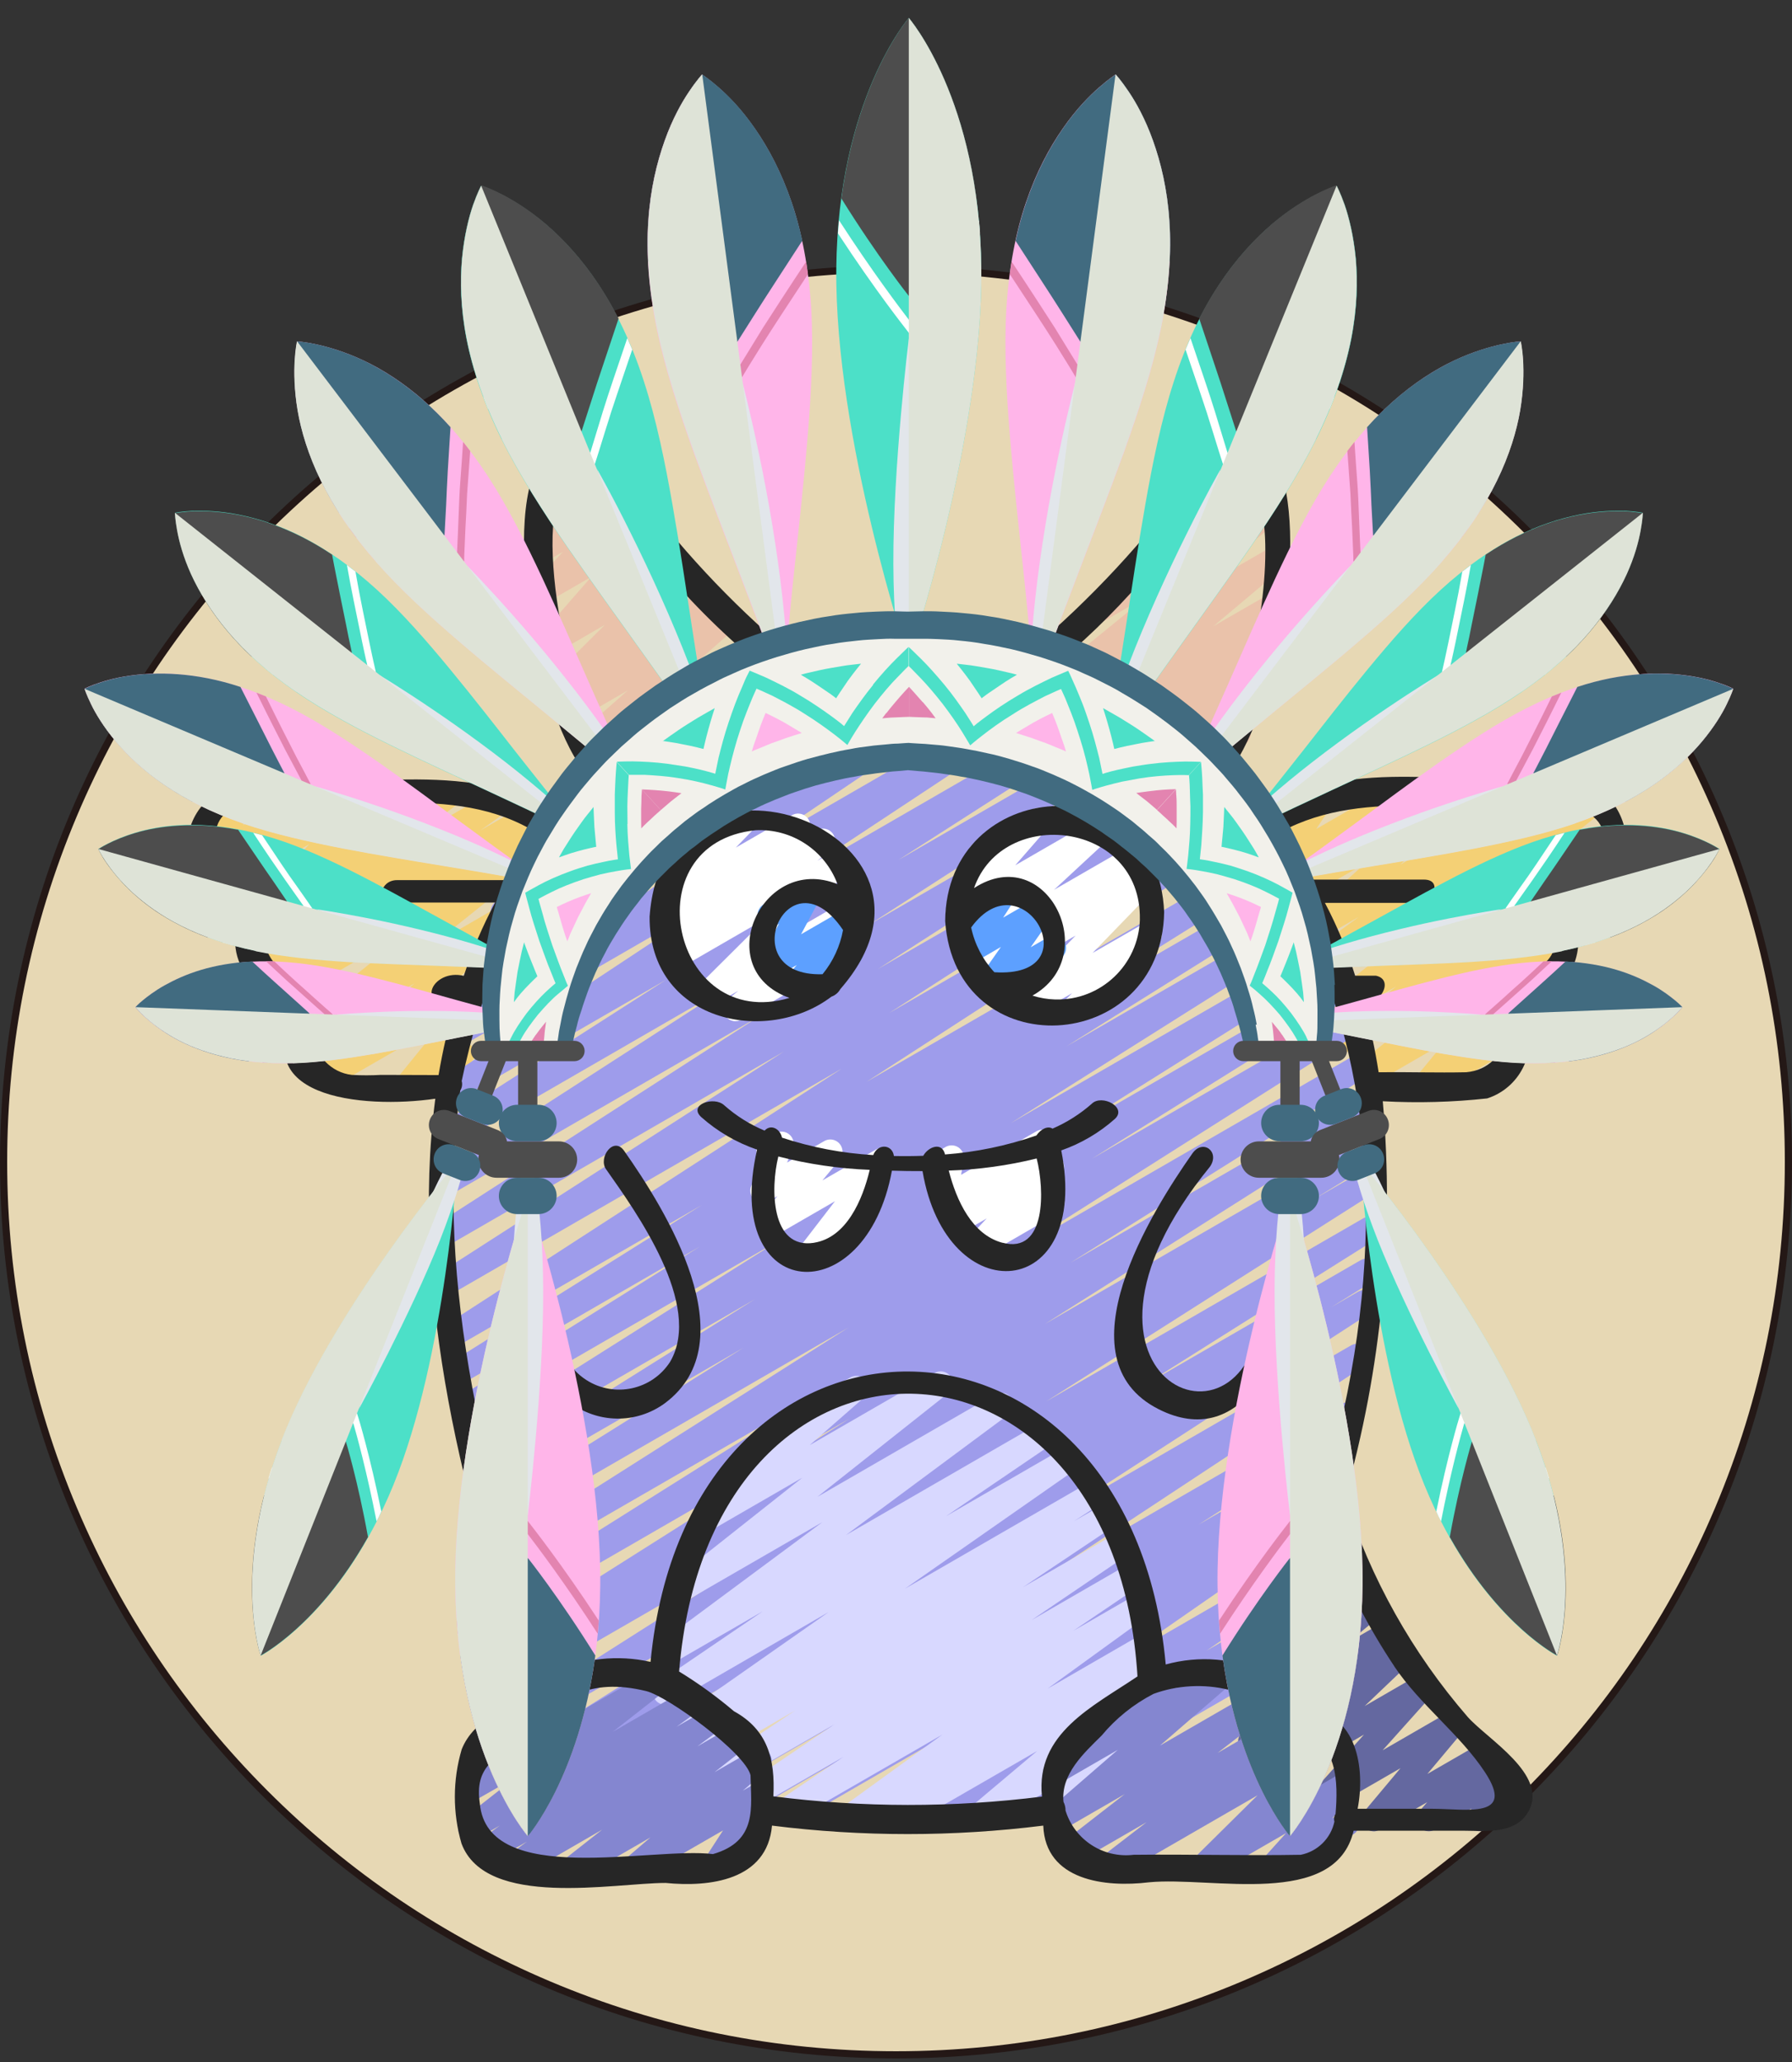 <?xml version="1.0" encoding="UTF-8"?>
<svg xmlns="http://www.w3.org/2000/svg" viewBox="0 0 500 575">
  <rect x="0" y="0" width="500" height="575" fill="#333333" stroke="none"/>
  <defs>
    <style>
      .cls-1 {
        fill: #6468a0;
      }

      .cls-1, .cls-2, .cls-3, .cls-4, .cls-5, .cls-6, .cls-7, .cls-8, .cls-9, .cls-10, .cls-11, .cls-12, .cls-13, .cls-14, .cls-15, .cls-16, .cls-17, .cls-18, .cls-19 {
        stroke-width: 0px;
      }

      .cls-2 {
        fill: #4d4d4d;
      }

      .cls-3 {
        fill: #262626;
      }

      .cls-4 {
        fill: #e384b0;
      }

      .cls-5 {
        fill: #ffb5e9;
      }

      .cls-6 {
        fill: #8486d0;
      }

      .cls-7 {
        fill: #4ce0c8;
      }

      .cls-8 {
        fill: #241816;
      }

      .cls-9 {
        fill: #416b80;
      }

      .cls-10 {
        fill: #9e9ceb;
      }

      .cls-11 {
        fill: #fff;
      }

      .cls-12 {
        fill: #5da0ff;
      }

      .cls-13 {
        fill: #f4d075;
      }

      .cls-14 {
        fill: #dee3d7;
      }

      .cls-15 {
        fill: #e2e6eb;
      }

      .cls-16 {
        fill: #eac2aa;
      }

      .cls-17 {
        fill: #d8d8ff;
      }

      .cls-18 {
        fill: #f2f1eb;
      }

      .cls-19 {
        fill: #e7d8b4;
      }
    </style>
  </defs>
  <g id="Capa_1" data-name="Capa 1">
    <g>
      <path class="cls-19" d="m250,573c-66.51,0-129.04-25.9-176.07-72.93C26.9,453.04,1,390.51,1,324s25.9-129.04,72.93-176.07c47.03-47.03,109.56-72.93,176.07-72.93s129.04,25.9,176.07,72.93c47.03,47.03,72.93,109.56,72.93,176.07s-25.9,129.04-72.93,176.07c-47.03,47.03-109.56,72.93-176.07,72.93Z"/>
      <path class="cls-8" d="m250,76c33.48,0,65.96,6.56,96.53,19.49,29.53,12.49,56.05,30.37,78.83,53.15,22.78,22.78,40.66,49.3,53.15,78.83,12.93,30.57,19.49,63.05,19.49,96.53s-6.56,65.96-19.49,96.53c-12.49,29.53-30.37,56.05-53.15,78.83-22.78,22.78-49.3,40.66-78.83,53.15-30.57,12.93-63.05,19.49-96.53,19.49s-65.96-6.56-96.53-19.49c-29.53-12.49-56.05-30.37-78.83-53.15-22.78-22.78-40.66-49.3-53.15-78.83-12.93-30.57-19.49-63.05-19.49-96.53s6.56-65.96,19.49-96.53c12.49-29.53,30.37-56.05,53.15-78.83s49.3-40.66,78.83-53.15c30.57-12.93,63.05-19.49,96.53-19.49m0-2C111.93,74,0,185.93,0,324s111.93,250,250,250,250-111.93,250-250-111.93-250-250-250h0Z"/>
    </g>
  </g>
  <g id="Capa_2" data-name="Capa 2">
    <path class="cls-13" d="m113.41,306.25c-1.88,0-3.41-1.51-3.42-3.4,0-.79.27-1.55.77-2.16l12.19-14.99-31.26,18.03c-1.62.95-3.71.41-4.66-1.22-.83-1.42-.53-3.24.73-4.31l27.86-23.95-30.58,17.66c-1.64.93-3.72.36-4.64-1.28-.82-1.45-.48-3.28.82-4.33l35.26-28.22-34.56,19.97c-1.64.93-3.72.35-4.64-1.28-.86-1.52-.44-3.44.99-4.45l5.53-3.88-9.12,5.26c-1.65.9-3.72.28-4.62-1.37-.8-1.48-.4-3.33.95-4.34l8.32-5.92-7.84,4.52c-1.63.94-3.71.37-4.65-1.26-.85-1.48-.47-3.37.9-4.41l12.34-9.31c-1.81.52-3.7-.51-4.22-2.32-.33-1.14-.05-2.37.75-3.25l9.7-10.65-22.84,13.16c-1.62.95-3.71.4-4.66-1.22-.83-1.42-.53-3.23.72-4.3l1.04-.89-1.7.97c-1.64.92-3.72.34-4.64-1.3-.61-1.09-.58-2.42.08-3.48l4.56-6.98c-1.47.34-2.98-.32-3.75-1.61-.94-1.63-.38-3.7,1.24-4.65l11.29-6.52c1.63-.94,3.71-.38,4.65,1.25.64,1.11.61,2.49-.1,3.56l-4.39,6.73,20.02-11.54c1.63-.94,3.71-.37,4.65,1.26.81,1.41.51,3.19-.71,4.26l-1.03.89,11.12-6.41c1.63-.94,3.71-.38,4.65,1.25.74,1.28.56,2.89-.43,3.99l-9.7,10.63,27.53-15.87c1.63-.94,3.71-.37,4.65,1.26.85,1.48.47,3.37-.9,4.41l-11.68,8.8,22.65-13.07c1.64-.92,3.72-.33,4.63,1.32.84,1.5.42,3.39-.96,4.4l-8.3,5.91,13.31-7.68c1.64-.93,3.72-.35,4.64,1.28.86,1.52.44,3.44-.99,4.45l-5.5,3.86,6.64-3.83c1.63-.95,3.71-.39,4.66,1.23.85,1.46.5,3.33-.83,4.38l-35.26,28.19,23.13-13.35c1.63-.94,3.71-.38,4.65,1.25.82,1.42.51,3.21-.73,4.28l-27.84,23.95,15.67-9.03c1.63-.95,3.71-.39,4.66,1.23.71,1.23.59,2.76-.3,3.86l-12.23,15.07c1.74-.72,3.73.1,4.45,1.83.66,1.57.05,3.39-1.42,4.25l-15.59,8.95c-.51.31-1.09.47-1.69.48h0Z"/>
    <path class="cls-13" d="m413.49,279c-1.88,0-3.41-1.53-3.41-3.41,0-1.22.65-2.34,1.7-2.95l23.58-13.63c1.59-1.01,3.69-.54,4.7,1.05s.54,3.69-1.05,4.7c-.08.05-.16.1-.25.14l-23.58,13.63c-.52.3-1.1.46-1.7.46Z"/>
    <path class="cls-13" d="m427.12,251.75c-1.88,0-3.41-1.53-3.41-3.41,0-1.22.65-2.34,1.7-2.95l23.58-13.63c1.59-1.01,3.69-.54,4.7,1.05s.54,3.69-1.05,4.7c-.08.05-.16.1-.25.14l-23.58,13.63c-.52.3-1.1.46-1.7.46Z"/>
    <path class="cls-13" d="m397.36,306.32c-1.88,0-3.41-1.52-3.41-3.4,0-.8.28-1.57.78-2.18l8.18-9.89-20.75,12c-1.63.94-3.71.39-4.65-1.24-.84-1.46-.49-3.31.82-4.36l20.1-16.12-20.36,11.75c-1.64.93-3.72.36-4.64-1.28-.82-1.45-.48-3.28.82-4.33l15.3-12.19-15.17,8.75c-1.62.95-3.71.4-4.66-1.22-.86-1.47-.5-3.35.84-4.4l35.45-28.09-36.79,21.24c-1.63.94-3.71.38-4.65-1.25-.87-1.5-.47-3.42.93-4.45l13.63-9.99-13.22,7.63c-1.66.89-3.72.27-4.61-1.39-.72-1.34-.46-3,.63-4.06l19.03-17.12-19.66,11.35c-1.63.94-3.71.39-4.65-1.24-.81-1.4-.52-3.18.69-4.26l5.95-5.27-5.17,2.98c-1.63.94-3.71.38-4.65-1.25-.65-1.12-.6-2.51.11-3.58l4.65-7.02-4.01,2.32c-1.62.95-3.71.41-4.66-1.22-.95-1.62-.41-3.71,1.22-4.66.01,0,.03-.02.04-.02l16.55-9.54c1.37-.81,3.11-.55,4.19.61,1.08,1.15,1.23,2.9.35,4.22l-4.65,7.02,21.8-12.57c1.64-.93,3.71-.36,4.65,1.28.79,1.39.51,3.14-.68,4.21l-5.93,5.26,18.63-10.78c1.66-.89,3.72-.27,4.61,1.39.72,1.34.46,3-.63,4.06l-19.08,17.13,39.23-22.58c1.64-.92,3.72-.35,4.64,1.29.84,1.49.44,3.38-.93,4.4l-13.63,9.99,23.16-13.36c1.62-.95,3.71-.41,4.66,1.21.87,1.48.51,3.37-.85,4.42l-35.48,28.07,14.24-8.22c1.64-.93,3.72-.36,4.64,1.28.82,1.45.48,3.28-.82,4.33l-15.31,12.21,19.57-11.3c1.64-.91,3.72-.32,4.63,1.32.8,1.43.46,3.23-.8,4.28l-20.82,16.62c1.83-.44,3.67.68,4.11,2.51.25,1.03,0,2.12-.66,2.94l-8.18,9.89,9.63-5.55c1.59-1.01,3.69-.54,4.7,1.05s.54,3.69-1.05,4.7c-.08.05-.16.1-.25.14l-26,14.99c-.51.33-1.1.51-1.71.52h0Z"/>
    <path class="cls-16" d="m167.49,217.53c-1.88,0-3.41-1.52-3.41-3.41,0-1.05.48-2.04,1.31-2.69l5.2-4.09-5.9,3.41c-1.63.94-3.71.39-4.66-1.24-.82-1.41-.52-3.19.7-4.27l14.44-12.72-14.99,8.65c-1.64.93-3.72.36-4.64-1.28-.83-1.46-.47-3.31.85-4.35l1.12-.87c-1.75.69-3.73-.16-4.42-1.91-.5-1.27-.2-2.71.77-3.67l14.93-14.87-13.5,7.82c-1.63.94-3.71.38-4.65-1.26-.72-1.26-.57-2.83.38-3.93l13.97-16-11.36,6.55c-1.62.95-3.71.41-4.66-1.21-.76-1.3-.58-2.95.45-4.05l7.63-8.25-3.86,2.23c-1.63.94-3.71.38-4.65-1.25-.66-1.15-.6-2.59.18-3.67l7.06-9.95-2.44,1.4c-1.63.94-3.71.39-4.66-1.24-.67-1.16-.6-2.6.18-3.69l2.4-3.35c-1.73-.75-2.52-2.76-1.77-4.48.29-.67.78-1.22,1.41-1.59l8.68-5.01c1.63-.94,3.71-.39,4.66,1.24.67,1.16.6,2.6-.18,3.69l-.46.65,2.3-1.36c1.63-.94,3.71-.38,4.65,1.25.66,1.15.6,2.59-.18,3.67l-7.07,9.99,9.8-5.65c1.63-.94,3.71-.37,4.65,1.26.74,1.29.56,2.91-.45,4l-7.64,8.26,9.63-5.55c1.63-.94,3.71-.38,4.65,1.26.72,1.26.57,2.83-.38,3.93l-13.96,15.99,18.39-10.6c1.64-.92,3.72-.34,4.64,1.3.75,1.33.52,2.99-.55,4.07l-14.95,14.88,19.14-11.05c1.63-.94,3.71-.39,4.65,1.24.85,1.47.49,3.35-.85,4.39l-.89.68,2.13-1.23c1.62-.95,3.71-.41,4.66,1.21.83,1.41.54,3.22-.7,4.3l-14.44,12.72,18.65-10.76c1.64-.93,3.72-.36,4.64,1.28.83,1.46.47,3.31-.85,4.35l-5.21,4.09,8.09-4.67c1.59-1.01,3.69-.54,4.7,1.05,1.01,1.59.54,3.69-1.05,4.7-.08.05-.16.1-.25.14l-50.38,29.09c-.52.3-1.11.45-1.7.44Z"/>
    <path class="cls-16" d="m332.73,215.43c-1.88,0-3.4-1.53-3.4-3.41,0-.83.3-1.62.85-2.24l4.09-4.67-8.36,4.82c-1.63.94-3.71.39-4.66-1.23-.8-1.38-.54-3.13.64-4.22l6.74-6.26-11.4,6.58c-1.64.92-3.72.34-4.64-1.29-.8-1.42-.48-3.21.76-4.27l8.5-7.09-13.18,7.6c-1.63.93-3.71.37-4.65-1.27-.81-1.42-.5-3.22.75-4.28l18.91-15.94-26,14.99c-1.63.94-3.71.37-4.65-1.26-.83-1.45-.49-3.28.8-4.33l26.38-21.47-12.7,7.32c-1.64.92-3.72.35-4.64-1.29-.84-1.48-.45-3.35.9-4.38l15.83-11.86c-.31-.2-.59-.46-.81-.76-1.04-1.34-.94-3.25.25-4.47l16.55-16.97c-.1-.12-.19-.25-.27-.39-.94-1.63-.38-3.71,1.25-4.65l9.44-5.45c1.63-.94,3.71-.38,4.65,1.25.76,1.32.55,2.99-.52,4.09l-8.97,9.2,12-6.93c1.64-.92,3.72-.35,4.64,1.29.84,1.48.45,3.35-.9,4.38l-3.47,2.6.12-.06c1.63-.93,3.71-.37,4.65,1.27.82,1.44.49,3.26-.79,4.32l-26.42,21.49,22.56-13c1.63-.93,3.71-.37,4.65,1.27.81,1.42.5,3.22-.75,4.28l-18.92,15.9,14.19-8.18c1.63-.94,3.71-.38,4.65,1.26.82,1.43.5,3.25-.77,4.31l-8.47,7.04,3.19-1.84c1.63-.94,3.71-.39,4.66,1.23.8,1.38.54,3.13-.64,4.22l-6.76,6.29.16-.08c1.63-.94,3.71-.39,4.66,1.24.73,1.27.58,2.86-.39,3.96l-6.39,7.27c1.79.57,2.79,2.48,2.22,4.28-.26.81-.8,1.49-1.54,1.92l-12.86,7.43c-.52.31-1.12.47-1.73.46h0Z"/>
    <path class="cls-1" d="m383.3,510.67c-1.88,0-3.4-1.53-3.4-3.41,0-.8.28-1.58.8-2.19l10.06-12-19.99,11.53c-1.63.94-3.71.38-4.65-1.25-.74-1.28-.57-2.88.42-3.98l14.04-15.67-20.91,12.07c-1.63.93-3.71.36-4.65-1.27-.76-1.34-.53-3.02.56-4.1l12.63-12.07-17.71,10.22c-1.65.91-3.72.31-4.63-1.34-.8-1.45-.44-3.26.85-4.3l.23-.18-2.18,1.26c-1.63.94-3.71.38-4.65-1.25-.83-1.44-.5-3.26.78-4.32l9.01-7.45-.32.18c-1.64.92-3.72.34-4.64-1.3-.75-1.33-.52-2.99.55-4.07l11.89-11.77c-1.75.7-3.73-.15-4.43-1.89-.46-1.16-.26-2.47.53-3.43l9.01-10.99c-1.73-.74-2.53-2.75-1.78-4.47.05-.12.11-.23.17-.34l5.79-10.14c-.46-1.52.18-3.15,1.55-3.94l1.85-1.06c1.33-.76,3-.54,4.09.53,1.09,1.08,1.32,2.75.57,4.09l-1.7,2.96c1.7-.8,3.73-.07,4.53,1.63.56,1.19.39,2.59-.45,3.61l-6.55,7.98,6.13-3.54c1.64-.92,3.72-.34,4.64,1.3.75,1.33.52,2.99-.55,4.07l-11.77,11.66,12.47-7.19c1.64-.93,3.72-.35,4.64,1.29.81,1.42.48,3.22-.77,4.28l-9.01,7.46,9.39-5.42c1.64-.91,3.72-.32,4.63,1.33.8,1.45.45,3.26-.84,4.3l-.25.2h.05c1.6-.98,3.7-.48,4.68,1.13.85,1.39.6,3.18-.6,4.28l-12.64,12.04,14.82-8.56c1.63-.94,3.71-.38,4.65,1.25.74,1.28.57,2.88-.42,3.98l-14.04,15.67,18.23-10.53c1.63-.94,3.71-.38,4.65,1.25.71,1.24.58,2.79-.34,3.88l-10.06,12,14.24-8.22c1.63-.94,3.71-.38,4.65,1.26.72,1.26.57,2.83-.38,3.93l-2.17,2.49,3.84-2.21c1.63-.94,3.71-.37,4.65,1.26.61,1.06.6,2.37-.02,3.42l-.76,1.29c1.78-.6,3.71.36,4.31,2.14.52,1.53-.12,3.22-1.51,4.03l-10.6,6.13c-1.63.93-3.71.36-4.65-1.27-.6-1.06-.59-2.36.02-3.41l.68-1.19-10.22,5.88c-1.63.93-3.71.36-4.65-1.27-.71-1.25-.56-2.81.37-3.9l2.16-2.49-13.33,7.69c-.5.29-1.06.45-1.64.46h0Z"/>
    <path class="cls-10" d="m262.33,510.5c-1.88,0-3.41-1.53-3.4-3.41,0-1.12.55-2.17,1.48-2.8l31.97-21.94-47.88,27.65c-1.63.95-3.71.4-4.66-1.23-.9-1.54-.45-3.51,1.01-4.52l60.77-42.14-80.16,46.27c-1.62.95-3.71.41-4.66-1.22-.93-1.58-.43-3.62,1.12-4.6l34.96-22.48-43.14,24.9c-1.62.95-3.71.41-4.66-1.22-.93-1.58-.43-3.62,1.12-4.6l43.6-27.93-49.51,28.57c-1.64.92-3.72.33-4.64-1.31-.86-1.54-.4-3.49,1.06-4.48l84.48-55.71-94.05,54.3c-1.64.92-3.72.33-4.64-1.31-.87-1.55-.4-3.5,1.08-4.49l84.33-54.68-93.14,53.78c-1.62.97-3.71.44-4.67-1.18s-.44-3.71,1.18-4.67l12-7.41-15.95,9.2c-1.66.89-3.72.26-4.61-1.4-.82-1.54-.35-3.45,1.09-4.43l65.4-41.17-71.93,41.56c-1.64.92-3.72.33-4.64-1.31-.87-1.56-.39-3.52,1.1-4.51l92.53-58.83-95.27,54.96c-1.65.9-3.72.28-4.62-1.37-.85-1.56-.35-3.5,1.13-4.47l17.76-10.9-16.81,9.68c-1.65.91-3.72.31-4.63-1.34-.85-1.55-.37-3.5,1.1-4.48l92.14-58.27-92.16,53.23c-1.64.92-3.72.33-4.64-1.31-.88-1.57-.39-3.55,1.12-4.52l83.44-52.46-83.01,47.93c-1.65.9-3.72.28-4.62-1.37-.84-1.54-.36-3.47,1.09-4.45l98.43-62.4-97.99,56.58c-1.65.9-3.72.28-4.62-1.37-.84-1.55-.36-3.48,1.11-4.46l72.21-45.12-71.07,41.03c-1.65.9-3.72.28-4.62-1.37-.84-1.55-.36-3.48,1.11-4.46l77.75-48.72-76.46,44.13c-1.61.97-3.7.46-4.68-1.15s-.46-3.7,1.15-4.68l86.93-54.82-85.54,49.38c-1.66.88-3.72.24-4.6-1.42-.81-1.54-.34-3.43,1.1-4.41l66.76-41.73-64.91,37.47c-1.65.9-3.72.28-4.62-1.37-.84-1.55-.36-3.48,1.11-4.46l69.05-43.27-66.97,38.66c-1.63.93-3.71.36-4.65-1.28-.89-1.56-.41-3.55,1.1-4.54l109.53-70.85-107.52,62.06c-1.63.93-3.71.36-4.65-1.28-.89-1.56-.41-3.55,1.1-4.54l94.89-60.98-92.34,53.32c-1.62.95-3.71.41-4.66-1.22-.93-1.58-.43-3.62,1.12-4.6l88.87-57.23-85.79,49.55c-1.65.9-3.72.28-4.62-1.37-.83-1.53-.37-3.45,1.07-4.44l81.44-52.52-77.81,44.92c-1.65.91-3.72.31-4.63-1.34-.85-1.55-.38-3.48,1.08-4.47l63.41-40.62-58.84,33.97c-1.66.89-3.72.27-4.61-1.38-.82-1.52-.37-3.41,1.04-4.4l79.03-52.21-72.64,41.93c-1.63.93-3.71.36-4.65-1.27-.88-1.54-.43-3.5,1.04-4.5l74.09-50.07-65.07,37.56c-1.65.9-3.72.29-4.62-1.36-.83-1.52-.39-3.42,1.03-4.42l44.34-29.53-33.99,19.61c-1.64.93-3.71.36-4.64-1.28-.85-1.5-.45-3.4.94-4.43l47.9-34.85-29.24,16.88c-1.64.92-3.72.35-4.64-1.29-.84-1.48-.45-3.35.9-4.38l21.66-16.17c-.55-.3-1-.74-1.31-1.28-.94-1.63-.38-3.71,1.25-4.65l35.61-20.57c1.64-.92,3.72-.35,4.64,1.29.84,1.48.45,3.35-.9,4.38l-10.52,7.85,35.07-20.25c1.64-.91,3.72-.32,4.63,1.32.83,1.49.43,3.36-.93,4.38l-47.91,34.86,70.24-40.54c1.64-.93,3.71-.36,4.64,1.28.88,1.55.42,3.51-1.05,4.51l-44.32,29.52,56.33-32.52c1.63-.93,3.71-.36,4.65,1.27.88,1.54.43,3.5-1.04,4.5l-74.07,50.05,87.12-50.29c1.65-.91,3.72-.31,4.63,1.34.85,1.53.39,3.45-1.04,4.45l-79.03,52.2,88.98-51.39c1.64-.92,3.72-.33,4.64,1.31.87,1.56.39,3.52-1.1,4.51l-63.45,40.67,69.78-40.28c1.66-.88,3.72-.25,4.6,1.42.81,1.52.35,3.4-1.06,4.39l-81.39,52.46,87.73-50.64c1.65-.91,3.72-.31,4.63,1.34.85,1.55.38,3.48-1.08,4.47l-88.89,57.23,94.46-54.5c1.65-.91,3.72-.31,4.63,1.34.85,1.55.38,3.48-1.08,4.47l-94.86,60.95,99.62-57.51c1.63-.93,3.71-.36,4.65,1.28.89,1.56.41,3.55-1.1,4.54l-109.52,70.9,113.97-65.8c1.64-.92,3.72-.33,4.64,1.31.88,1.57.39,3.55-1.12,4.52l-69.04,43.26,70.69-40.81c1.65-.9,3.72-.28,4.62,1.37.84,1.55.36,3.48-1.11,4.46l-66.86,41.78,67.81-39.15c1.66-.89,3.72-.26,4.61,1.4.82,1.54.35,3.45-1.09,4.43l-86.87,54.75,87.77-50.67c1.64-.92,3.72-.33,4.64,1.31.88,1.57.39,3.55-1.12,4.52l-77.78,48.76,77.83-44.96c1.65-.9,3.72-.28,4.62,1.37.84,1.55.36,3.48-1.11,4.46l-72.18,45.1,71.44-41.18c1.66-.88,3.72-.24,4.6,1.42.81,1.53.34,3.42-1.08,4.4l-98.46,62.38,97.47-56.27c1.65-.9,3.72-.28,4.62,1.37.84,1.55.36,3.48-1.11,4.46l-83.42,52.41,81.42-47.01c1.63-.93,3.71-.37,4.65,1.27.9,1.57.41,3.58-1.12,4.56l-92.19,58.32,89.36-51.58c1.65-.9,3.72-.28,4.62,1.37.85,1.56.35,3.5-1.13,4.47l-17.71,10.9,14.19-8.18c1.64-.92,3.72-.33,4.64,1.31.87,1.56.39,3.52-1.1,4.51l-92.49,58.78,88.52-51.09c1.66-.89,3.72-.26,4.61,1.4.82,1.54.35,3.45-1.09,4.43l-65.5,41.22,61.2-35.35c1.64-.92,3.72-.34,4.64,1.3.89,1.58.39,3.58-1.14,4.55l-11.83,7.34,7.49-4.33c1.6-.98,3.7-.48,4.69,1.12s.48,3.7-1.12,4.69h0l-84.35,54.66,78.98-45.59c1.64-.92,3.72-.33,4.64,1.31.86,1.54.4,3.49-1.06,4.48l-84.48,55.7,78.3-45.19c1.66-.89,3.72-.26,4.61,1.4.82,1.53.36,3.43-1.07,4.42l-43.52,27.88,37.65-21.74c1.61-.98,3.7-.47,4.68,1.13s.47,3.7-1.13,4.68l-34.97,22.54,28.86-16.67c1.63-.95,3.71-.4,4.66,1.23.9,1.54.45,3.51-1.01,4.52l-60.76,42.14,52.59-30.36c1.65-.91,3.72-.31,4.63,1.34.83,1.51.4,3.4-1,4.41l-31.99,21.94,24.18-13.96c1.63-.93,3.71-.36,4.65,1.27.88,1.54.43,3.5-1.04,4.5l-6.72,4.56c1.57-.63,3.38-.01,4.22,1.46.94,1.63.38,3.71-1.25,4.65l-80.39,46.43c-1.62.96-3.71.42-4.67-1.19-.92-1.56-.46-3.57,1.05-4.58l6.37-4.32-18.91,10.9c-.53.31-1.14.48-1.75.47h0Z"/>
    <path class="cls-17" d="m249.83,510.6c-1.88,0-3.41-1.51-3.42-3.39,0-1.13.55-2.18,1.48-2.82l.28-.19-9.64,5.57c-1.63.94-3.71.37-4.65-1.26-.87-1.51-.46-3.43.95-4.45l28.1-20.35-42.54,24.53c-1.63.93-3.71.36-4.65-1.27-.88-1.54-.43-3.5,1.04-4.5l18.53-12.54-25.83,14.91c-1.62.96-3.71.42-4.67-1.19-.93-1.56-.46-3.57,1.05-4.58l26.93-18.2-32.74,18.88c-1.64.92-3.72.34-4.64-1.31-.86-1.54-.41-3.47,1.04-4.47l25.48-17.03-31,17.9c-1.64.92-3.72.33-4.64-1.31-.87-1.55-.4-3.5,1.08-4.49l7.38-4.77-7.49,4.33c-1.63.94-3.71.37-4.65-1.26-.88-1.53-.44-3.47,1-4.48l47.59-33.32-43.95,25.4c-1.64.92-3.72.34-4.64-1.3-.86-1.53-.42-3.46,1.02-4.46l29.19-19.85-24.93,14.39c-1.64.93-3.71.36-4.64-1.28-.85-1.49-.46-3.37.91-4.4l45.3-33.58-38.27,22.09c-1.64.92-3.72.33-4.64-1.31-.81-1.44-.46-3.26.82-4.31l36.5-28.87-24.68,14.25c-1.63.93-3.71.37-4.65-1.27-.8-1.4-.51-3.18.7-4.25l18.21-15.93c-1.86-.3-3.12-2.06-2.81-3.91.16-1.01.77-1.89,1.65-2.4l24.92-14.42c1.63-.93,3.71-.37,4.65,1.27.8,1.4.51,3.18-.7,4.25l-15.24,13.34,34.85-20.12c1.63-.93,3.71-.36,4.65,1.27.83,1.45.48,3.29-.82,4.34l-36.52,28.92,49.57-28.61c1.64-.92,3.72-.32,4.63,1.32.82,1.48.44,3.34-.91,4.36l-45.3,33.58,53.5-30.88c1.65-.9,3.72-.29,4.62,1.37.82,1.51.39,3.39-1,4.39l-29.19,19.85,32.43-18.72c1.62-.96,3.71-.43,4.67,1.19.92,1.55.48,3.54-1.01,4.55l-47.58,33.21,51.09-29.48c1.65-.91,3.72-.31,4.63,1.34.85,1.54.39,3.47-1.06,4.46l-7.49,4.85,7.62-4.39c1.65-.89,3.72-.28,4.62,1.38.82,1.51.38,3.4-1.02,4.39l-25.45,17.03,25.72-14.85c1.65-.9,3.72-.3,4.62,1.35.83,1.52.4,3.41-1.01,4.41l-26.92,18.26,26.52-15.31c1.62-.96,3.71-.42,4.67,1.19.92,1.56.46,3.57-1.05,4.58l-18.52,12.54,17.24-9.95c1.63-.94,3.71-.37,4.65,1.26.87,1.51.46,3.43-.95,4.45l-28.1,20.36,26.33-15.2c1.62-.96,3.71-.42,4.67,1.19.92,1.55.47,3.56-1.03,4.56l-1.95,1.36c1.83-.42,3.66.72,4.09,2.55.29,1.26-.15,2.57-1.14,3.39l-18.71,15.74,15.05-8.69c1.63-.93,3.71-.36,4.65,1.27.79,1.39.51,3.15-.69,4.22l-4.14,3.64.22-.12c1.67-.87,3.73-.23,4.6,1.44.82,1.57.3,3.5-1.19,4.45l-29.69,17.15c-1.63.94-3.71.39-4.66-1.24-.82-1.41-.52-3.19.7-4.27l4.15-3.66-19.03,10.94c-1.63.95-3.71.39-4.66-1.23-.83-1.43-.51-3.25.75-4.32l18.73-15.76-37.82,21.8c-.51.31-1.09.48-1.68.5h0Z"/>
    <path class="cls-11" d="m225.31,353.93c-1.88.01-3.42-1.5-3.43-3.38,0-.76.24-1.5.71-2.1l10.38-13.48-16.58,9.57c-1.63.93-3.71.37-4.65-1.27-.7-1.23-.57-2.76.33-3.86l4.85-5.85-2.46,1.42c-1.63.94-3.71.39-4.65-1.24-.53-.91-.6-2.01-.21-2.98l2.83-7.02c-.38-.28-.69-.64-.93-1.04-.94-1.63-.39-3.71,1.24-4.66,0,0,0,0,0,0l3.6-2.04c1.26-.72,2.84-.57,3.94.39,1.09.95,1.46,2.5.92,3.84l-1.59,3.95,10.37-5.98c1.63-.93,3.71-.37,4.65,1.27.7,1.23.57,2.76-.33,3.86l-4.84,5.84,14.99-8.64c1.63-.93,3.71-.37,4.65,1.27.68,1.19.58,2.67-.25,3.76l-10.9,14.14c1.32-.1,2.58.55,3.25,1.69.94,1.63.38,3.71-1.25,4.65l-12.94,7.49c-.52.28-1.1.42-1.68.4h0Z"/>
    <path class="cls-11" d="m272.88,350.74c-1.04,0-2.02-.48-2.66-1.29-1.05-1.32-.98-3.21.18-4.45l4.91-5.24-6.74,3.89c-1.63.94-3.71.39-4.66-1.23-.8-1.38-.54-3.13.64-4.22l1.8-1.68-1.08.63c-1.14.66-2.57.6-3.65-.16-1.1-.76-1.65-2.09-1.41-3.41l.83-4.77c-1.19-.09-2.28-.72-2.96-1.7-.94-1.63-.38-3.7,1.24-4.65l4.51-2.61c1.63-.94,3.71-.38,4.65,1.25.4.69.54,1.49.41,2.28l-.73,4.23,21.04-12.15c1.63-.94,3.71-.39,4.66,1.23.8,1.38.54,3.13-.64,4.22l-1.8,1.67.37-.21c1.63-.94,3.71-.37,4.65,1.26.74,1.29.55,2.92-.46,4.01l-4.93,5.26,1.01-.58c1.67-.87,3.73-.23,4.6,1.44.82,1.57.3,3.5-1.19,4.45l-20.89,12.06c-.52.3-1.1.46-1.7.46h0Z"/>
    <path class="cls-11" d="m205.21,284.77c-1.88,0-3.4-1.53-3.4-3.41,0-1.01.45-1.96,1.22-2.61l2.97-2.47-7.24,4.18c-1.64.92-3.72.34-4.64-1.3-.75-1.33-.52-2.99.55-4.07l19.13-19.02-23.95,13.84c-1.63.94-3.71.38-4.65-1.25-.84-1.47-.48-3.33.84-4.38l3.68-2.88-2.15,1.23c-1.63.94-3.71.39-4.65-1.24-.84-1.46-.49-3.31.82-4.36l2.66-2.12c-1.25.22-2.52-.27-3.3-1.26-1.05-1.34-.94-3.25.25-4.47l7.56-7.79c-1.82-.47-2.92-2.32-2.46-4.14.23-.89.8-1.64,1.59-2.1l16.19-9.34c1.63-.94,3.71-.38,4.65,1.25.76,1.32.55,2.98-.5,4.07l-5.08,5.23,15.67-9.03c1.63-.94,3.71-.39,4.65,1.24.84,1.46.49,3.31-.82,4.36l-1.64,1.31,4.77-2.73c1.64-.93,3.72-.35,4.64,1.29.82,1.46.47,3.29-.84,4.34l-3.67,2.88,5.05-2.92c1.64-.91,3.72-.32,4.63,1.32.73,1.32.51,2.96-.54,4.04l-19.16,19.01,19.69-11.38c1.63-.94,3.71-.38,4.65,1.25.83,1.44.5,3.26-.78,4.32l-3.65,3.02c1.83-.43,3.66.71,4.09,2.55.34,1.46-.31,2.96-1.6,3.71l-33.52,19.35c-.52.3-1.11.46-1.71.46h0Z"/>
    <path class="cls-11" d="m298.89,285.37c-1.88,0-3.41-1.53-3.41-3.41,0-.91.37-1.79,1.02-2.43l2.65-2.59-11.98,6.91c-1.63.94-3.71.38-4.65-1.25-.76-1.32-.55-2.98.5-4.07l17.09-17.64-25.1,14.48c-1.63.93-3.71.36-4.65-1.27-.84-1.47-.47-3.33.86-4.37l2.73-2.04-2.67,1.53c-1.63.94-3.71.39-4.66-1.23-.8-1.38-.54-3.13.64-4.22l15.23-14.1-13.5,7.73c-1.63.94-3.71.38-4.65-1.26-.72-1.26-.57-2.83.38-3.93l9.42-10.81c-1.86.31-3.61-.95-3.92-2.81-.23-1.4.43-2.79,1.65-3.5l16.13-9.31c1.63-.94,3.71-.38,4.65,1.26.72,1.26.57,2.83-.38,3.93l-9,10.33,22.03-12.72c1.63-.94,3.71-.39,4.66,1.23.8,1.38.54,3.13-.64,4.22l-15.22,14.1,20.25-11.68c1.63-.93,3.71-.36,4.65,1.27.84,1.47.47,3.33-.86,4.37l-2.66,2.04,2.32-1.36c1.63-.94,3.71-.38,4.65,1.25.76,1.32.55,2.98-.5,4.07l-17.09,17.65,14.22-8.18c1.63-.94,3.71-.38,4.65,1.25.78,1.35.54,3.05-.56,4.13l-6.7,6.57c.65.29,1.19.78,1.54,1.4.94,1.63.39,3.71-1.24,4.65l-16.17,9.34c-.52.3-1.11.46-1.71.46h0Z"/>
    <path class="cls-6" d="m159.99,524.26c-1.88,0-3.41-1.52-3.41-3.4,0-1.05.48-2.04,1.3-2.68l10.12-7.96-23.33,13.48c-1.64.92-3.72.33-4.64-1.31-.83-1.48-.44-3.36.92-4.38l6.05-4.46-10.57,6.13c-1.64.93-3.71.36-4.64-1.28-.85-1.5-.45-3.4.94-4.43l6.75-4.92-6.56,3.79c-1.64.93-3.72.35-4.64-1.29-.82-1.46-.47-3.29.84-4.34l14.99-11.75-11.42,6.52c-1.64.92-3.72.34-4.64-1.3-.75-1.33-.52-2.99.55-4.07l16.67-16.43c-.69-.29-1.27-.79-1.64-1.44-.94-1.63-.39-3.71,1.24-4.65l16.22-9.37c1.63-.93,3.71-.36,4.65,1.27.76,1.34.53,3.02-.56,4.1l-12.91,12.73,29.9-17.26c1.63-.94,3.71-.39,4.65,1.24.85,1.47.49,3.35-.85,4.39l-14.99,11.74,20.92-12.08c1.64-.93,3.71-.36,4.65,1.28.85,1.5.45,3.4-.94,4.43l-6.81,4.95,7.99-4.61c1.64-.92,3.72-.33,4.64,1.31.83,1.48.44,3.36-.92,4.38l-5.95,4.41,11.15-6.42c1.64-.92,3.72-.34,4.64,1.3.82,1.45.46,3.28-.83,4.32l-10.14,7.98,10.85-6.25c1.64-.92,3.72-.33,4.63,1.31.78,1.4.48,3.16-.72,4.22l-6.89,5.89,3.34-1.93c1.64-.92,3.72-.35,4.64,1.29.61,1.09.58,2.42-.08,3.48l-5.71,8.86c1.82-.49,3.68.59,4.17,2.41.4,1.48-.25,3.05-1.58,3.82l-11.3,6.52c-1.36.79-3.08.54-4.17-.6-1.07-1.13-1.24-2.85-.4-4.17l5.58-8.61-23.23,13.38c-1.64.92-3.72.33-4.63-1.31-.78-1.4-.48-3.16.72-4.22l6.9-5.9-19.81,11.43c-.51.31-1.1.47-1.7.48h0Z"/>
    <path class="cls-6" d="m309,524.26c-1.88.02-3.42-1.48-3.45-3.36-.01-1.09.49-2.11,1.36-2.77l13.02-10.01-20,11.54c-1.64.93-3.72.36-4.64-1.28-.83-1.46-.47-3.31.85-4.35l17.68-13.73-17.63,10.18c-1.64.92-3.72.35-4.64-1.29-.79-1.4-.49-3.16.71-4.23l19.61-17-15.67,9.05c-1.63.94-3.71.38-4.65-1.25-.83-1.44-.5-3.26.78-4.32l14.99-12.41c-.05-.09-.11-.17-.16-.26-.94-1.63-.39-3.71,1.24-4.65l16.22-9.37c1.62-.95,3.71-.41,4.66,1.21.85,1.45.52,3.3-.78,4.36l-.76.63,11.58-6.69c1.62-.95,3.71-.4,4.66,1.22.83,1.42.53,3.23-.72,4.3l-19.59,16.98,29.98-17.3c1.64-.93,3.72-.36,4.64,1.28.83,1.46.47,3.31-.85,4.35l-17.71,13.73,20.64-11.92c1.63-.93,3.71-.36,4.65,1.27.84,1.47.47,3.33-.86,4.37l-13.04,10.08,19.19-11.08c1.64-.92,3.72-.34,4.64,1.3.75,1.33.52,2.99-.55,4.07l-17.99,17.79,17.71-10.22c1.63-.93,3.71-.36,4.65,1.27.72,1.27.56,2.86-.42,3.95l-6.66,7.38,2.32-1.36c1.59-1.01,3.69-.54,4.7,1.05,1.01,1.59.54,3.69-1.05,4.7-.08.05-.16.1-.25.14l-21,12.16c-1.63.93-3.71.36-4.65-1.27-.72-1.27-.56-2.86.42-3.95l6.66-7.38-21.85,12.61c-1.64.92-3.72.34-4.64-1.3-.75-1.33-.52-2.99.55-4.07l17.99-17.79-40.19,23.2c-.52.3-1.11.45-1.7.44h0Z"/>
    <path class="cls-12" d="m221.83,278.28c-1.88,0-3.41-1.53-3.4-3.41,0-.82.29-1.61.83-2.23l3.06-3.54-5.71,3.28c-1.32.77-2.99.57-4.09-.5-1.09-1.06-1.36-2.71-.64-4.05l5.45-10.22-.97.56c-1.67.87-3.73.23-4.6-1.44-.82-1.57-.3-3.5,1.19-4.45l11.3-6.52c1.63-.94,3.71-.38,4.65,1.25.59,1.02.61,2.26.06,3.3l-5.45,10.22,12.9-7.44c1.63-.94,3.71-.38,4.65,1.25.72,1.25.57,2.83-.37,3.93l-3.63,4.2c1.33-.12,2.62.53,3.31,1.68.94,1.63.38,3.71-1.25,4.65l-15.57,9.03c-.52.3-1.11.45-1.7.44h0Z"/>
    <path class="cls-12" d="m275.95,278.13c-1.88,0-3.41-1.52-3.41-3.4,0-.7.21-1.38.61-1.95l6.13-8.72-8.18,4.77c-1.64.92-3.72.35-4.64-1.29-.61-1.09-.58-2.42.08-3.48l3.54-5.5c-1.51.45-3.12-.2-3.89-1.57-.94-1.63-.38-3.71,1.25-4.65h0s11.3-6.52,11.3-6.52c1.64-.92,3.72-.35,4.64,1.29.61,1.09.58,2.42-.08,3.48l-3.41,5.3,9.28-5.35c1.63-.94,3.71-.38,4.65,1.25.66,1.14.6,2.57-.16,3.65l-6.08,8.71,4.65-2.68c1.59-1.01,3.69-.54,4.7,1.05s.54,3.69-1.05,4.7c-.08.05-.16.1-.25.14l-17.93,10.36c-.54.3-1.15.45-1.77.44h0Z"/>
    <g>
      <path class="cls-3" d="m232.02,277.91c1.05-.38,1.92-1.13,2.46-2.11,37.93-43.51-49.31-75.98-53.23-20.2-.23,29.29,32.58,36.14,50.77,22.3h0Zm-2.52-6.24c-25.36.78-9.54-34.91,5.72-12.33-.83,4.53-2.8,8.78-5.72,12.33Zm-18.7-40.15c10.09-.53,19.36,5.56,22.88,15.03-21.16-8.54-35.75,23.74-13.41,31.72-32.81,9.74-44.09-43.21-9.47-46.75Z"/>
      <path class="cls-3" d="m263.72,256.85c2.87,40.88,60.38,37.51,61.1-2.49-1.75-41.72-60.83-37.94-61.1,2.49Zm13.72,14.26c-3.25-3.5-5.49-7.81-6.47-12.48,14.44-19.82,33.8,14.25,6.47,12.48Zm40.61-14.74c-.35,12.69-10.93,22.69-23.62,22.34-2.16-.06-4.3-.42-6.36-1.08,19.76-11.04,3.97-43.14-16.3-29.98,8.03-23.02,46.75-18.66,46.27,8.72h0Z"/>
      <path class="cls-3" d="m437.23,217.27c-27.86,2.59-59.82-7.11-84.58,8.38-2.99-3.66-6.13-7.2-9.43-10.53,13.47-19.41,22.1-64.95,13.05-87.2-7.73-12.11-17.45-3.13-23.53,4.65-13.13,18.12-28.42,34.57-45.52,49-21.91-6.38-45.19-6.3-67.06.24-16.42-13.84-31.11-29.61-43.74-46.97-5.97-7.72-14.4-17.89-24.39-8.6-13.18,16.02-1.73,74.94,11.87,89.93-3.15,3.2-6.13,6.57-8.97,10.05-24.91-15.12-56.96-5.76-84.86-8.24-23.03,1.93-24.53,33.7.22,33.87-11.05,11.07-.95,28.24,14.14,27.28-18.2,27.15,17.03,30.17,37.03,27.25-7.17,54.73,8.18,115.21,26.16,164.26-6.13,6.24-15.37,8.55-18.8,17.18-2.53,8.57-2.55,17.69-.05,26.27,6.81,18.2,42.55,10.98,56.95,10.98,12.32,1.23,28.34-.72,29.68-15.99,25.13,3.15,50.56,3.15,75.69,0,.57,15.35,17.28,17.3,29.5,15.81,17.52-1.71,51.93,7.45,57.1-14.39h30.23c6.35,0,14.99,1.21,18.63-5.51,5.45-10.14-11.51-19.99-17.03-26.21-15.46-17.83-27.12-38.63-34.27-61.12,10.25-35.9,13.83-73.38,10.57-110.57,9.72.53,19.46.27,29.13-.79,8.95-2.88,13.87-12.48,10.99-21.43-.6-1.85-1.51-3.59-2.69-5.14,9.52-.07,17.19-7.84,17.12-17.36-.03-3.55-1.14-7-3.2-9.89,22.62-.52,21.74-33.69.09-35.21h0Zm-115.85-58.65c42.01-72.27,36.43,27.17,16.58,51.58-12.29-11.22-26.61-19.99-42.18-25.83,9.27-7.82,17.83-16.44,25.6-25.75Zm-161.83-25.89c7.73-2.3,18.09,16.98,23.16,23.16,8.58,10.52,18.16,20.19,28.61,28.86-15.35,5.95-29.46,14.71-41.6,25.83-10.74-10.92-22.77-69.69-10.17-77.86Zm-53.29,167.01c-2.7.15-5.4.15-8.1,0-11.74-1.31-16.42-19.35-2.04-20.64,4.2.12,6.63-6.97,1.2-6.61-4.48.25-8.97.25-13.45,0-11.87-1.36-14.71-19.86-1.36-20.61,2.4-.04,4.31-2.02,4.27-4.42,0-.05,0-.09,0-.14-2.16-4.63-12.02-.51-16.51-2.08-11.89-1.36-14.72-19.87-1.36-20.6,26.73,2.67,57.56-7.26,81.25,7.85-3.08,4.16-5.95,8.48-8.58,12.94h-30.84c-4.67,0-6.13,6.25-.75,6.25h28.16c-3.49,6.55-6.42,13.39-8.75,20.44-8.75-2.1-13.79,8.86-2.36,7.44-1.96,6.64-3.52,13.4-4.68,20.23l-16.09-.05Zm92.65,217.28c-17.03-2.11-62.83,9.46-65.03-14.07-1.56-10.51,4.37-12.26,12.02-19.5,10.5-9.95,18.46-15.73,34.36-11.89,6.13,1.47,27.69,17.27,29.15,23.47.14,8.92,2.04,18.39-10.5,22Zm16.87-16.1c.55-10.37-1.61-18.58-10.99-23.73-4.81-4.08-9.93-7.79-15.31-11.08,8.6-104.72,121.47-102.31,127.9,1.36-12.36,8.39-28.48,15.83-26.65,33.52-24.88,3.12-50.05,3.1-74.92-.07h-.03Zm147.1,16.3c-15.35.28-31.11-.18-46.59,0-8.48,1.02-16.47-4.18-18.99-12.34.01-.84-.18-1.68-.57-2.43-.78-7.72,5.74-13.63,10.63-18.46,4-4.81,8.92-8.77,14.48-11.64,13.08-4.85,30.45-1.74,37.79,10.77.45.92,1.55,1.32,2.48.9,11.27.61,11.25,13.43,10.53,21.8-.41.63-.52,1.41-.31,2.13-1,4.7-4.71,8.36-9.44,9.28h-.03Zm26.15-52.54c7.2,10.74,18.39,19.01,25.29,29.49,8.63,13.11-5.17,10.22-14.74,10.22h-20.78c2.18-11.21-.14-26.67-14.16-27.81-1.59-2.56-3.59-4.83-5.93-6.72,4.54-12.32,8.9-25.36,12.81-38.83,4.62,11.82,10.49,23.1,17.53,33.65h-.03Zm-19.99-48.71c-1.6.74-2.3,2.63-1.56,4.23.09.19.19.37.32.54-4.26,15.9-9.27,31.28-14.55,45.73-8.76-4.08-18.68-4.9-27.99-2.32-9.96-108.32-133.36-109.3-143.75-.72-9.19-2.08-18.82-1.01-27.34,3.02-18.01-49.23-33.14-108.79-25.75-162.35.5-.79.65-1.76.4-2.66,43.05-203.46,311.81-127.84,240.26,114.53h-.03Zm67.44-171.46c-4.77,1.48-15.67-3.47-15.85,3.89.08,2.04,1.23,4.16,3.22,4.16,5.29-.18,9.82,3.77,10.35,9.03-.82,12.13-15.54,10.31-24.23,10.16-2.19-.19-3.09,1.75-2.96,3.78s1.19,4.27,3.21,4.27c14.16,1.27,11.47,18.11-1.12,19.2-8.13.18-16.3-.1-24.44,0-1.02-6.58-2.42-13.1-4.2-19.52,4.22,1.31,8.86-6.25,3.45-7.4h-5.8c-2.18-7.01-5-13.81-8.43-20.3h25.94c4.22,0,7.04-6.5,1.69-6.5h-31.11c-2.65-4.62-5.55-9.08-8.69-13.38,23.84-12.86,53.71-4.24,79.97-6.6,14.65.84,12.72,18.62-1,19.2h0Z"/>
      <path class="cls-3" d="m169.12,326.08c8.43,11.96,27.07,37.84,17.86,53.66-5.06,7.86-15.54,10.13-23.4,5.07-1.16-.75-2.23-1.63-3.17-2.64-4.4-6.55-6.56-14.35-6.17-22.23-.12-5.37-6.24-3.2-6.13,1.41.22,10.18,2.24,22.76,10.61,29.49,7.83,6.17,18.82,6.34,26.84.42,23.04-17.24.14-53.96-11.43-70.36-2.92-4.17-7.32,1.91-5.02,5.18h0Z"/>
      <path class="cls-3" d="m352.1,361.64c-.5,49.68-64,24.39-14.52-36.28,2.92-4.14-1.92-7.91-4.88-3.72-11.24,15.95-37.26,57.32-9.37,71.35,22.89,11.52,35.34-14.87,35.73-33.31.1-5.1-6.88-1.99-6.96,1.96Z"/>
      <path class="cls-3" d="m304.69,307.73c-3.28,2.9-7,5.26-11.02,7-1.36-.9-3.34.2-4.5,1.91-8.23,2.86-16.8,4.64-25.49,5.29-.82-3.58-4.63-2.21-6.08.37-2.73.1-5.45.12-8.18.06-.44-3.26-4.46-3.6-5.78-.26-8.66-.51-17.22-2.14-25.45-4.86-.5-2.45-3.09-3.88-4.86-1.96-4.11-1.72-7.91-4.1-11.25-7.06-2.84-2.66-10.14-.18-6.44,3.27,4.54,4.03,9.84,7.12,15.59,9.09-9.8,43.06,30.31,45.68,37.63,5.87,2.8.1,5.54.12,8.54.12,6.76,39.8,47.07,36.22,38.71-5.77,5.52-1.93,10.62-4.92,14.99-8.81,3.44-3.22-3.6-6.9-6.42-4.26h0Zm-77.57,38.83c-12.06,1.89-12.17-15.22-9.95-24.07,8.34,2.14,16.89,3.39,25.5,3.73-2,8.35-6.47,18.9-15.55,20.33h0Zm52.59,0c-8.52-2.27-12.86-11.85-14.99-20.14,8.27-.26,16.49-1.39,24.53-3.37,2.22,8.66,2.71,26.76-9.54,23.49v.02Z"/>
    </g>
  </g>
  <g id="Capa_3" data-name="Capa 3">
    <g id="Capa_1-2" data-name="Capa 1">
      <g>
        <g>
          <g>
            <path class="cls-5" d="m311.27,20.77s-1.83,1.17-4.61,3.6c-2.79,2.43-6.49,6.19-10.19,11.56-3.7,5.32-7.35,12.12-10.19,20.48-2.84,8.31-4.77,18.15-5.48,29.56-.66,11.41,0,23.83,1.01,36,1.01,12.17,2.33,24.08,3.45,34.53,1.12,10.39,1.98,19.52,2.53,26.01.56,6.44.86,10.29.86,10.29,0,0,1.32-3.65,3.5-9.73,2.23-6.13,5.42-14.6,9.18-24.44,3.75-9.84,8.11-21.04,12.27-32.5,4.11-11.51,7.96-23.17,10.29-34.43,2.28-11.2,2.99-21.34,2.38-30.07-.56-8.77-2.38-16.27-4.56-22.36-2.18-6.13-4.82-10.8-6.9-13.84-2.08-3.09-3.55-4.66-3.55-4.66Z"/>
            <path class="cls-4" d="m325.92,78.67c-6.49,5.68-12.12,10.8-16.38,14.7-4.31,3.95-7.35,7-8.87,8.37-1.06-1.77-3.35-5.37-6.39-10.39-3.14-4.87-7.2-11.15-12.02-18.4-.15,1.17-.35,2.33-.51,3.5,5.42,8.21,9.84,14.96,12.88,19.77,3.04,4.87,4.82,7.76,4.82,7.81l.71,1.17,1.01-.96s2.54-2.38,6.69-6.29c4.21-3.8,10.24-9.33,17.59-15.77.15-1.22.3-2.38.41-3.55l.05.05Z"/>
            <path class="cls-15" d="m286.93,206.03s1.01-3.09,2.59-9.43c1.57-6.34,3.7-15.92,5.73-29,1.98-13.08,3.4-28.24,4.06-40.21.66-11.97.71-20.69.71-20.69,0,0-2.23,8.42-4.66,20.18-2.48,11.71-5.07,26.77-6.49,39.9s-1.83,22.97-1.98,29.46c-.1,6.54.05,9.73.05,9.73v.05Z"/>
            <path class="cls-9" d="m283.33,67.11c5.37,8.31,9.89,15.16,13.08,20.23,3.19,5.02,5.07,8.01,5.07,8.01,0,0,2.59-2.38,7-6.44,4.46-4.01,10.7-9.63,17.9-16.12.86-16.58-2.69-29.61-6.69-38.58-1.98-4.51-4.11-7.76-5.68-10.04-1.57-2.23-2.69-3.4-2.69-3.4,0,0-1.32.81-3.45,2.59-2.13,1.77-5.02,4.41-8.06,8.16-6.19,7.61-12.93,19.37-16.43,35.59h-.05Z"/>
            <path class="cls-14" d="m323.89,91.65c2.28-11.2,2.99-21.34,2.38-30.07-.56-8.77-2.38-16.27-4.56-22.36-2.18-6.13-4.82-10.8-6.9-13.84-2.08-3.09-3.55-4.66-3.55-4.66l-22.61,171.97s1.32-3.65,3.5-9.73c2.23-6.13,5.42-14.6,9.18-24.44,3.75-9.84,8.11-21.04,12.27-32.5,4.11-11.51,7.96-23.17,10.29-34.43v.05Z"/>
          </g>
          <g>
            <path class="cls-7" d="m372.92,51.8s-2.03.66-5.32,2.28c-3.3,1.67-7.76,4.31-12.62,8.42-4.87,4.16-10.09,9.73-14.86,16.98-4.77,7.25-9.13,16.12-12.57,26.82-3.5,10.7-5.93,22.66-8.01,34.53-2.08,11.81-3.8,23.47-5.37,33.72-1.57,10.24-3.04,19.16-4.11,25.45-1.06,6.24-1.72,9.99-1.72,9.99,0,0,2.18-3.14,5.78-8.42,3.6-5.17,8.77-12.47,14.86-20.94,6.03-8.42,13.03-18.1,19.82-27.89,6.74-9.84,13.38-20.08,18.4-30.17,5.02-10.09,8.16-19.52,9.84-28.04,1.67-8.57,1.83-16.07,1.27-22.41-.61-6.34-1.88-11.46-3.09-14.96-1.22-3.45-2.23-5.32-2.23-5.32l-.05-.05Z"/>
            <path class="cls-11" d="m372.31,110.71c-3.8,1.83-7.3,3.6-10.6,5.32-3.19,1.67-6.13,3.19-8.72,4.56-5.07,2.64-8.72,4.72-10.49,5.68-.61-1.93-1.83-5.93-3.5-11.46-1.72-5.58-4.11-12.42-6.84-20.53-.46,1.06-.91,2.13-1.37,3.19,1.52,4.51,2.94,8.67,4.21,12.42.61,1.83,1.17,3.55,1.72,5.17.51,1.62.96,3.14,1.42,4.51,1.67,5.37,2.64,8.57,2.69,8.62l.41,1.27,1.22-.66s.76-.41,2.13-1.17,3.3-1.77,5.78-3.09c2.54-1.32,5.53-2.89,8.97-4.72,1.77-.91,3.6-1.88,5.58-2.89,1.98-.96,4.01-1.98,6.13-2.99.46-1.12.86-2.18,1.27-3.24Z"/>
            <path class="cls-15" d="m303.31,222.15s1.72-2.69,4.82-8.37c3.09-5.68,7.5-14.25,12.67-26.16s10.34-26.11,13.94-37.32c3.65-11.2,5.83-19.47,5.83-19.47,0,0-4.26,7.45-9.48,18.05-5.27,10.55-11.51,24.23-16.17,36.4-4.66,12.17-7.5,21.4-9.23,27.58-1.72,6.19-2.38,9.28-2.38,9.28Z"/>
            <path class="cls-2" d="m334.64,88.96c3.04,9.23,5.68,16.83,7.45,22.51,1.77,5.53,2.84,8.82,2.84,8.82,0,0,.76-.41,2.18-1.17s3.5-1.88,6.03-3.19c2.59-1.37,5.73-2.99,9.23-4.82,3.55-1.88,7.55-3.95,11.81-6.08,5.02-15.72,4.92-28.95,3.3-38.43-1.57-9.53-4.61-14.91-4.61-14.91,0,0-5.98,1.83-13.69,7.4-7.76,5.58-17.24,15.21-24.59,29.76l.05.1Z"/>
            <path class="cls-14" d="m367.14,122.52c5.02-10.09,8.16-19.52,9.84-28.04,1.67-8.57,1.83-16.07,1.27-22.41-.61-6.34-1.88-11.46-3.09-14.96-1.22-3.45-2.23-5.32-2.23-5.32l-64.59,158.13s2.18-3.14,5.78-8.42c3.6-5.17,8.77-12.47,14.86-20.94,6.03-8.42,13.03-18.1,19.82-27.89,6.74-9.84,13.38-20.08,18.4-30.17h-.05Z"/>
          </g>
          <g>
            <path class="cls-5" d="m424.28,95.2s-1.98.1-5.27.81-7.96,2.03-13.23,4.51c-5.22,2.43-11.26,6.24-17.19,11.51-5.98,5.27-11.91,12.17-17.59,20.84-5.63,8.67-10.65,18.71-15.31,28.7-4.66,10.04-8.87,19.82-12.78,28.65-7.71,17.54-13.54,30.01-13.54,30.01,0,0,2.64-2.23,7.1-5.98,4.46-3.75,10.8-9.02,18.2-15.11,7.4-6.13,15.77-12.83,24.13-20.03,8.37-7.15,16.68-14.7,23.47-22.46,6.84-7.76,11.86-15.36,15.36-22.56,3.5-7.15,5.53-13.94,6.49-19.62.96-5.73,1.01-10.55.81-13.94-.2-3.4-.66-5.32-.66-5.32Z"/>
            <path class="cls-4" d="m409.67,147.31c-3.8.76-7.35,1.52-10.6,2.18-3.24.76-6.24,1.42-8.82,2.03-5.12,1.22-8.82,2.08-10.65,2.48-.1-1.88-.25-5.68-.46-10.9-.1-2.64-.2-5.73-.46-9.02-.25-3.35-.51-6.95-.76-10.85-.66.81-1.32,1.67-1.98,2.54.3,4.36.61,8.37.86,11.97.15,3.6.3,6.74.46,9.38.2,5.12.35,8.16.35,8.21v1.22l1.27-.25c.05,0,2.99-.71,8.01-1.88,2.53-.61,5.63-1.32,9.13-2.08,3.5-.71,7.45-1.52,11.71-2.43.66-.86,1.27-1.72,1.93-2.59Z"/>
            <path class="cls-15" d="m322.07,229.85s2.18-1.93,6.24-6.19c4.06-4.26,10.04-10.8,17.49-20.18,7.4-9.38,15.36-20.69,21.24-29.81,5.93-9.13,9.84-15.97,9.84-15.97,0,0-5.53,5.63-12.73,13.79-7.2,8.11-15.97,18.81-23.02,28.49-7,9.68-11.71,17.19-14.75,22.26-2.99,5.07-4.31,7.66-4.31,7.66v-.05Z"/>
            <path class="cls-9" d="m381.44,119.13c.25,4.36.56,8.47.76,12.12.2,3.65.35,6.9.46,9.63.3,5.32.46,8.47.46,8.47,0,0,3.09-.71,8.26-1.83,2.64-.61,5.83-1.32,9.38-2.13,3.6-.76,7.6-1.62,11.86-2.53,4.06-6.34,6.9-12.47,8.82-18.15s2.84-10.75,3.24-15.16c.41-4.36.25-7.96.05-10.44-.2-2.48-.56-3.9-.56-3.9,0,0-5.73.25-13.94,3.4-8.16,3.04-18.86,9.38-28.85,20.58l.05-.05Z"/>
            <path class="cls-14" d="m402.32,156.59c6.84-7.76,11.86-15.36,15.36-22.56,3.5-7.15,5.53-13.94,6.49-19.62.96-5.73,1.01-10.55.81-13.94-.2-3.4-.66-5.32-.66-5.32l-94.86,125.03s2.64-2.23,7.1-5.98c4.46-3.75,10.8-9.02,18.2-15.11,7.4-6.13,15.77-12.83,24.13-20.03,8.37-7.15,16.68-14.7,23.47-22.46h-.05Z"/>
          </g>
          <g>
            <path class="cls-7" d="m458.4,143.01s-1.77-.41-4.87-.56c-3.14-.1-7.6,0-12.93,1.06s-11.41,2.94-18,6.34-13.54,8.16-20.63,14.65c-7.1,6.49-13.89,14.3-20.38,22.16-6.44,7.81-12.67,15.82-18.1,22.76-5.48,6.95-10.19,12.88-13.59,17.09-3.45,4.21-5.48,6.74-5.48,6.74,0,0,2.89-1.42,7.76-3.75,4.87-2.33,11.86-5.63,19.82-9.33,7.96-3.7,17.09-7.86,26.26-12.37s18.35-9.38,26.26-14.8,14.15-11.05,18.91-16.68c4.77-5.63,8.11-11.15,10.39-16.12,2.23-4.92,3.35-9.18,3.9-12.27.56-3.04.61-4.87.61-4.87l.05-.05Z"/>
            <path class="cls-11" d="m433.3,186.3c-7.3-.3-13.44-.61-18.4-.66-4.87-.05-8.47-.15-10.19-.15.2-.86.51-2.13.86-3.8s.81-3.7,1.27-6.08c.96-4.77,2.33-11.05,3.55-18.05-.76.61-1.57,1.22-2.38,1.83-1.37,7.96-2.89,14.75-3.8,19.37-.51,2.33-.86,4.16-1.17,5.48-.3,1.27-.46,1.98-.46,2.03l-.25,1.12h1.17s2.89.1,7.66.15c1.22,0,2.53,0,4.01.05,1.42.05,2.99.1,4.61.15,3.35.15,7.1.3,11.15.46.76-.61,1.57-1.27,2.28-1.88h.1Z"/>
            <path class="cls-15" d="m335.65,240.2s2.38-1.27,7.05-4.11c4.61-2.89,11.51-7.4,20.33-14.04,8.82-6.69,18.51-15.01,25.91-21.85,7.4-6.79,12.47-12.02,12.47-12.02,0,0-6.24,3.75-14.55,9.38-8.31,5.58-18.71,13.13-27.23,20.18-8.52,7.05-14.45,12.67-18.35,16.58-3.9,3.85-5.68,5.93-5.68,5.93l.05-.05Z"/>
            <path class="cls-2" d="m414.54,154.62c-.35,1.98-.76,3.9-1.12,5.78-.35,1.88-.76,3.65-1.06,5.32-.66,3.3-1.27,6.24-1.77,8.67-.46,2.43-.86,4.31-1.17,5.68-.3,1.32-.41,2.08-.41,2.08,0,0,2.94.1,7.91.25,5.07.05,11.91.41,20.13.66,10.14-9.48,15.77-19.42,18.51-27.07,2.74-7.6,2.84-12.88,2.84-12.88,0,0-1.27-.25-3.55-.46s-5.63-.2-9.68.25c-8.11.91-18.96,3.95-30.62,11.76v-.05Z"/>
            <path class="cls-14" d="m424.58,192.94c7.91-5.42,14.15-11.05,18.91-16.68s8.11-11.15,10.39-16.12c2.23-4.92,3.35-9.18,3.9-12.27.56-3.04.61-4.87.61-4.87l-113.97,90.2s2.89-1.42,7.76-3.75c4.87-2.33,11.86-5.63,19.82-9.33,7.96-3.7,17.09-7.86,26.26-12.37,9.18-4.51,18.35-9.38,26.26-14.8h.05Z"/>
          </g>
          <g>
            <path class="cls-5" d="m483.6,192.03s-1.52-.81-4.36-1.72c-1.42-.46-3.14-.96-5.17-1.37-2.03-.41-4.41-.76-7-.96-5.22-.41-11.41-.15-18.3,1.27s-14.6,4.06-22.81,8.21c-8.21,4.16-16.48,9.63-24.59,15.26-8.06,5.63-15.77,11.41-22.61,16.43-3.4,2.48-6.59,4.82-9.43,6.9-2.89,2.08-5.42,3.9-7.55,5.48-4.21,3.04-6.74,4.82-6.74,4.82,0,0,3.04-.56,8.16-1.47,5.17-.96,12.37-2.18,20.74-3.55,8.37-1.37,17.9-2.94,27.53-4.77,9.63-1.88,19.32-4.01,28.04-7,8.67-2.99,15.97-6.69,21.8-10.65s10.29-8.21,13.64-12.22,5.58-7.71,6.84-10.34c1.32-2.69,1.83-4.31,1.83-4.31h0Z"/>
            <path class="cls-4" d="m449.32,225.65c-6.59-2.13-12.42-3.9-16.88-5.27-4.46-1.37-7.86-2.28-9.38-2.74.76-1.47,2.38-4.51,4.61-8.67,2.13-4.16,4.87-9.53,7.96-15.82-.86.35-1.77.71-2.64,1.06-3.45,7.05-6.44,12.88-8.52,16.93-2.18,4.11-3.45,6.49-3.45,6.54l-.51.96,1.06.3s2.69.76,7.1,2.08c4.36,1.37,10.65,3.24,18.1,5.68.86-.41,1.77-.76,2.64-1.17l-.1.1Z"/>
            <path class="cls-15" d="m345.08,250.64s2.53-.56,7.61-2.03c5.02-1.47,12.57-3.9,22.46-7.81,9.89-3.95,20.99-9.18,29.56-13.59s14.65-7.96,14.65-7.96c0,0-6.74,1.88-15.87,4.97-9.13,3.04-20.63,7.4-30.32,11.71-9.68,4.36-16.68,8.06-21.24,10.65s-6.74,4.06-6.74,4.06h-.1Z"/>
            <path class="cls-9" d="m440.09,191.58c-3.55,6.95-6.59,12.98-8.77,17.29-2.18,4.26-3.5,6.74-3.5,6.74,0,0,2.74.81,7.3,2.18,4.56,1.42,11,3.4,18.45,5.73,11.86-6.19,19.47-13.94,24.03-20.33,2.33-3.19,3.75-5.98,4.66-7.96.91-2.03,1.27-3.19,1.27-3.19,0,0-1.12-.56-3.19-1.32-2.08-.71-5.07-1.67-8.97-2.23-7.76-1.17-18.66-1.12-31.33,3.09h.05Z"/>
            <path class="cls-14" d="m439.49,229.6c8.67-2.99,15.97-6.69,21.8-10.65,5.83-3.95,10.29-8.21,13.64-12.22,3.35-4.01,5.58-7.71,6.84-10.34,1.32-2.69,1.83-4.31,1.83-4.31l-128.58,54.35s3.04-.56,8.16-1.47c5.17-.96,12.37-2.18,20.74-3.55,8.37-1.37,17.9-2.94,27.53-4.77,9.63-1.88,19.32-4.01,28.04-7v-.05Z"/>
          </g>
          <g>
            <path class="cls-7" d="m479.69,236.7s-1.32-.86-3.75-2.03c-2.43-1.12-6.03-2.53-10.55-3.5-4.61-.96-10.19-1.47-16.58-.96-6.39.46-13.54,1.93-21.34,4.66-7.86,2.79-15.92,6.69-23.78,10.8-7.86,4.11-15.41,8.37-22.11,12.02-13.49,7.45-23.27,12.67-23.27,12.67,0,0,2.79-.15,7.5-.35,4.72-.2,11.31-.46,18.91-.76,7.66-.3,16.43-.56,25.2-1.06,8.82-.56,17.75-1.37,25.91-3.04,8.11-1.67,15.06-4.11,20.79-7,5.78-2.89,10.19-6.19,13.64-9.33,3.45-3.19,5.83-6.24,7.35-8.47,1.52-2.23,2.13-3.65,2.13-3.65h-.05Z"/>
            <path class="cls-11" d="m445.06,262.81c-5.58-2.69-10.6-4.92-14.5-6.64-3.85-1.72-6.64-2.94-8.06-3.55,1.67-2.43,7.2-9.94,14.04-20.38-.81.2-1.67.41-2.48.66-3.95,5.93-7.15,10.75-9.63,14.15-2.38,3.4-3.8,5.37-3.8,5.42l-.56.81.91.41s.61.25,1.67.71c1.01.46,2.53,1.12,4.41,1.98,3.75,1.72,9.28,4.11,15.51,7.15.81-.25,1.67-.51,2.48-.71Z"/>
            <path class="cls-15" d="m348.94,273.05s2.38-.2,7.05-.91c4.66-.76,11.66-2.03,20.94-4.41,9.28-2.38,19.87-5.78,28.04-8.77,8.16-2.94,13.99-5.42,13.99-5.42,0,0-6.29.91-14.8,2.59-8.52,1.67-19.37,4.21-28.54,6.95-9.18,2.74-15.87,5.27-20.23,7.05-4.41,1.77-6.49,2.84-6.49,2.84l.05.1Z"/>
            <path class="cls-2" d="m440.8,231.32c-4.01,5.88-7.35,10.85-9.84,14.4-2.43,3.55-3.85,5.63-3.85,5.63,0,0,2.33,1.06,6.24,2.84,1.98.91,4.31,1.98,7,3.19,1.37.61,2.79,1.27,4.26,1.93,1.47.71,2.99,1.42,4.61,2.13,5.68-2.08,10.49-4.66,14.45-7.3,3.95-2.69,7.05-5.48,9.43-8.06s4.11-4.92,5.17-6.59c1.01-1.67,1.47-2.69,1.47-2.69,0,0-3.75-2.59-10.44-4.56-6.69-1.98-16.58-3.14-28.39-.86l-.1-.05Z"/>
            <path class="cls-14" d="m435.84,265.19c8.11-1.67,15.06-4.11,20.79-7,5.78-2.89,10.19-6.19,13.64-9.33,3.45-3.19,5.83-6.24,7.35-8.47,1.52-2.23,2.13-3.65,2.13-3.65l-121.38,33.72s2.79-.15,7.5-.35c4.72-.2,11.31-.46,18.91-.76,7.66-.3,16.43-.56,25.2-1.06,8.82-.56,17.75-1.37,25.91-3.04l-.05-.05Z"/>
          </g>
          <g>
            <path class="cls-5" d="m469.4,280.86s-.2-.25-.71-.71c-.46-.46-1.17-1.06-2.13-1.83-1.88-1.47-4.72-3.4-8.47-5.17-3.75-1.77-8.52-3.35-14.15-4.26-5.63-.91-12.17-1.12-19.52-.35-7.35.76-15.21,2.48-22.82,4.41-7.66,1.93-15.06,4.06-21.65,5.88-6.54,1.83-12.27,3.35-16.33,4.46-4.01,1.06-6.44,1.72-6.44,1.72,0,0,9.68,1.77,23.17,4.51,6.74,1.32,14.25,2.89,22.05,4.26,7.76,1.32,15.72,2.48,23.12,2.69,7.4.2,13.89-.46,19.42-1.83,5.53-1.32,10.24-3.24,13.79-5.27,3.6-2.03,6.29-4.16,8.06-5.78s2.64-2.74,2.64-2.74h-.05Z"/>
            <path class="cls-4" d="m434.01,296.32c-2.18-1.72-4.21-3.35-6.03-4.82s-3.6-2.79-5.12-3.95c-2.99-2.28-5.17-3.9-6.24-4.72,1.01-.86,3.04-2.69,5.83-5.17,1.42-1.27,3.04-2.74,4.82-4.31,1.72-1.62,3.65-3.4,5.68-5.27h-2.28c-2.28,2.13-4.36,4.11-6.29,5.83s-3.6,3.19-4.97,4.46c-2.74,2.43-4.36,3.9-4.41,3.9l-.66.61.71.56s1.77,1.32,4.66,3.6c1.47,1.12,3.3,2.48,5.32,4.06,2.03,1.62,4.26,3.4,6.69,5.32.76,0,1.52-.1,2.28-.1Z"/>
            <path class="cls-15" d="m348.53,285.37s2.08.35,6.24.66c4.21.3,10.55.66,19.11.51,8.57-.15,18.4-.91,26.11-1.83,7.71-.86,13.28-1.77,13.28-1.77,0,0-1.42-.1-3.75-.3-2.38-.15-5.73-.35-9.63-.51-7.76-.3-17.64-.35-26.21.15-8.52.51-14.8,1.32-19.01,1.93-4.16.66-6.19,1.12-6.19,1.12l.05.05Z"/>
            <path class="cls-9" d="m436.8,268.13c-4.56,4.26-8.67,7.86-11.51,10.44-2.84,2.54-4.51,4.06-4.51,4.06,0,0,1.77,1.37,4.77,3.75,1.52,1.17,3.35,2.59,5.48,4.21,2.08,1.62,4.36,3.45,6.79,5.37,10.7-1.32,18.76-4.92,23.88-8.42,5.17-3.5,7.71-6.69,7.71-6.69,0,0-.66-.76-2.03-1.88-1.37-1.12-3.4-2.69-6.13-4.21-2.74-1.52-6.08-3.09-10.19-4.31-4.11-1.22-8.87-2.08-14.25-2.33Z"/>
            <path class="cls-14" d="m425.49,296.47c7.4.2,13.89-.46,19.42-1.83,5.53-1.32,10.24-3.24,13.79-5.27,3.6-2.03,6.29-4.16,8.06-5.78,1.77-1.62,2.64-2.74,2.64-2.74l-112.2,4.21s9.68,1.77,23.17,4.51c6.74,1.32,14.25,2.89,22.05,4.26,7.76,1.32,15.72,2.48,23.12,2.69l-.05-.05Z"/>
          </g>
          <g>
            <path class="cls-5" d="m195.87,20.77s1.83,1.17,4.61,3.6c2.79,2.43,6.49,6.19,10.19,11.56,3.7,5.32,7.35,12.12,10.19,20.48,2.84,8.31,4.77,18.15,5.48,29.56.66,11.41,0,23.83-1.01,36-1.01,12.17-2.33,24.08-3.45,34.53-1.12,10.39-1.98,19.52-2.53,26.01-.56,6.44-.86,10.29-.86,10.29,0,0-1.32-3.65-3.5-9.73-2.23-6.13-5.42-14.6-9.18-24.44-3.75-9.84-8.11-21.04-12.27-32.5-4.11-11.51-7.96-23.17-10.29-34.43-2.28-11.2-2.99-21.34-2.38-30.07.56-8.77,2.38-16.27,4.56-22.36,2.18-6.13,4.82-10.8,6.9-13.84,2.08-3.09,3.55-4.66,3.55-4.66Z"/>
            <path class="cls-4" d="m181.27,78.67c6.49,5.68,12.12,10.8,16.38,14.7,4.31,3.95,7.35,7,8.87,8.37,1.06-1.77,3.35-5.37,6.39-10.39,3.14-4.87,7.2-11.15,12.02-18.4.15,1.17.35,2.33.51,3.5-5.42,8.21-9.84,14.96-12.88,19.77-3.04,4.87-4.82,7.76-4.82,7.81l-.71,1.17-1.01-.96s-2.54-2.38-6.69-6.29c-4.21-3.8-10.24-9.33-17.59-15.77-.15-1.22-.3-2.38-.41-3.55l-.05.05Z"/>
            <path class="cls-15" d="m220.26,206.03s-1.01-3.09-2.59-9.43c-1.57-6.34-3.7-15.92-5.73-29-1.98-13.08-3.4-28.24-4.06-40.21-.66-11.97-.71-20.69-.71-20.69,0,0,2.23,8.42,4.66,20.18,2.48,11.71,5.07,26.77,6.49,39.9,1.47,13.13,1.83,22.97,1.98,29.46.1,6.54-.05,9.73-.05,9.73v.05Z"/>
            <path class="cls-9" d="m223.86,67.11c-5.37,8.31-9.89,15.16-13.08,20.23-3.19,5.02-5.07,8.01-5.07,8.01,0,0-2.59-2.38-6.95-6.44-4.46-4.01-10.7-9.63-17.9-16.12-.86-16.58,2.69-29.61,6.69-38.58,1.98-4.51,4.11-7.76,5.68-10.04,1.57-2.23,2.69-3.4,2.69-3.4,0,0,1.32.81,3.45,2.59,2.13,1.77,5.02,4.41,8.06,8.16,6.19,7.61,12.93,19.37,16.43,35.59Z"/>
            <path class="cls-14" d="m183.3,91.65c-2.28-11.2-2.99-21.34-2.38-30.07.56-8.77,2.38-16.27,4.56-22.36,2.18-6.13,4.82-10.8,6.9-13.84,2.08-3.09,3.55-4.66,3.55-4.66l22.61,171.97s-1.32-3.65-3.5-9.73c-2.23-6.13-5.42-14.6-9.18-24.44-3.75-9.84-8.11-21.04-12.27-32.5-4.11-11.51-7.96-23.17-10.29-34.43v.05Z"/>
          </g>
          <g>
            <path class="cls-7" d="m134.27,51.8s2.03.66,5.32,2.28c3.3,1.67,7.76,4.31,12.62,8.42,4.87,4.16,10.09,9.73,14.86,16.98,4.77,7.25,9.13,16.12,12.57,26.82,3.5,10.7,5.93,22.66,8.01,34.53,2.08,11.81,3.8,23.47,5.37,33.72s3.04,19.16,4.11,25.45c1.06,6.24,1.72,9.99,1.72,9.99,0,0-2.18-3.14-5.78-8.42-3.6-5.17-8.77-12.47-14.86-20.94-6.03-8.42-13.03-18.1-19.82-27.89-6.74-9.84-13.38-20.08-18.4-30.17-5.02-10.09-8.16-19.52-9.84-28.04-1.67-8.57-1.83-16.07-1.27-22.41.61-6.34,1.88-11.46,3.09-14.96,1.22-3.45,2.23-5.32,2.23-5.32l.05-.05Z"/>
            <path class="cls-11" d="m134.88,110.71c3.8,1.83,7.3,3.6,10.6,5.32,3.19,1.67,6.13,3.19,8.72,4.56,5.07,2.64,8.72,4.72,10.49,5.68.61-1.93,1.83-5.93,3.5-11.46,1.72-5.58,4.11-12.42,6.84-20.53.46,1.06.91,2.13,1.37,3.19-1.52,4.51-2.94,8.67-4.21,12.42-.61,1.83-1.17,3.55-1.72,5.17-.51,1.62-.96,3.14-1.42,4.51-1.67,5.37-2.64,8.57-2.69,8.62l-.41,1.27-1.22-.66s-.76-.41-2.13-1.17c-1.37-.76-3.3-1.77-5.78-3.09-2.53-1.32-5.53-2.89-8.97-4.72-1.77-.91-3.6-1.88-5.58-2.89-1.98-.96-4.01-1.98-6.13-2.99-.46-1.12-.86-2.18-1.27-3.24Z"/>
            <path class="cls-15" d="m203.88,222.15s-1.72-2.69-4.82-8.37c-3.09-5.68-7.5-14.25-12.68-26.16-5.17-11.91-10.34-26.11-13.94-37.32-3.65-11.2-5.83-19.47-5.83-19.47,0,0,4.26,7.45,9.48,18.05,5.27,10.55,11.51,24.23,16.17,36.4,4.66,12.17,7.5,21.4,9.23,27.58,1.72,6.19,2.38,9.28,2.38,9.28Z"/>
            <path class="cls-2" d="m172.55,88.96c-3.04,9.23-5.68,16.83-7.45,22.51-1.77,5.53-2.84,8.82-2.84,8.82,0,0-.76-.41-2.18-1.17s-3.5-1.88-6.03-3.19c-2.59-1.37-5.73-2.99-9.23-4.82-3.55-1.88-7.55-3.95-11.81-6.08-5.02-15.72-4.92-28.95-3.3-38.43,1.57-9.53,4.61-14.91,4.61-14.91,0,0,5.98,1.83,13.69,7.4,7.76,5.58,17.24,15.21,24.59,29.76l-.05.1Z"/>
            <path class="cls-14" d="m140.05,122.52c-5.02-10.09-8.16-19.52-9.84-28.04-1.67-8.57-1.83-16.07-1.27-22.41.61-6.34,1.88-11.46,3.09-14.96,1.22-3.45,2.23-5.32,2.23-5.32l64.59,158.13s-2.18-3.14-5.78-8.42c-3.6-5.17-8.77-12.47-14.86-20.94-6.03-8.42-13.03-18.1-19.82-27.89-6.74-9.84-13.38-20.08-18.4-30.17h.05Z"/>
          </g>
          <g>
            <path class="cls-5" d="m82.91,95.2s1.98.1,5.27.81,7.96,2.03,13.23,4.51c5.22,2.43,11.26,6.24,17.19,11.51,5.98,5.27,11.91,12.17,17.59,20.84,5.63,8.67,10.65,18.71,15.31,28.7,4.66,10.04,8.87,19.82,12.78,28.65,7.71,17.54,13.54,30.01,13.54,30.01,0,0-2.64-2.23-7.1-5.98-4.46-3.75-10.8-9.02-18.2-15.11-7.4-6.13-15.77-12.83-24.13-20.03-8.37-7.15-16.68-14.7-23.47-22.46-6.84-7.76-11.86-15.36-15.36-22.56-3.5-7.15-5.53-13.94-6.49-19.62-.96-5.73-1.01-10.55-.81-13.94s.66-5.32.66-5.32Z"/>
            <path class="cls-4" d="m97.46,147.31c3.8.76,7.35,1.52,10.6,2.18,3.24.76,6.24,1.42,8.82,2.03,5.12,1.22,8.82,2.08,10.65,2.48.1-1.88.25-5.68.46-10.9.1-2.64.2-5.73.46-9.02.25-3.35.51-6.95.76-10.85.66.81,1.32,1.67,1.98,2.54-.3,4.36-.61,8.37-.86,11.97-.15,3.6-.3,6.74-.46,9.38-.2,5.12-.35,8.16-.35,8.21v1.22l-1.27-.25c-.05,0-2.99-.71-8.01-1.88-2.54-.61-5.63-1.32-9.13-2.08-3.5-.71-7.45-1.52-11.71-2.43-.66-.86-1.27-1.72-1.93-2.59Z"/>
            <path class="cls-15" d="m185.12,229.85s-2.18-1.93-6.24-6.19c-4.06-4.26-10.04-10.8-17.49-20.18-7.4-9.38-15.36-20.69-21.24-29.81-5.93-9.13-9.84-15.97-9.84-15.97,0,0,5.53,5.63,12.73,13.79,7.2,8.11,15.97,18.81,23.02,28.49,7,9.68,11.71,17.19,14.75,22.26,2.99,5.07,4.31,7.66,4.31,7.66v-.05Z"/>
            <path class="cls-9" d="m125.7,119.13c-.25,4.36-.56,8.47-.76,12.12-.2,3.65-.35,6.9-.46,9.63-.3,5.32-.46,8.47-.46,8.47,0,0-3.09-.71-8.26-1.83-2.64-.61-5.83-1.32-9.38-2.13-3.6-.76-7.6-1.62-11.86-2.53-4.06-6.34-6.9-12.47-8.82-18.15s-2.84-10.75-3.24-15.16c-.41-4.36-.25-7.96-.05-10.44.2-2.48.56-3.9.56-3.9,0,0,5.73.25,13.94,3.4,8.16,3.04,18.86,9.38,28.85,20.58l-.05-.05Z"/>
            <path class="cls-14" d="m104.87,156.59c-6.84-7.76-11.86-15.36-15.36-22.56-3.5-7.15-5.53-13.94-6.49-19.62-.96-5.73-1.01-10.55-.81-13.94.2-3.4.66-5.32.66-5.32l94.86,125.03s-2.64-2.23-7.1-5.98c-4.46-3.75-10.8-9.02-18.2-15.11-7.4-6.13-15.77-12.83-24.13-20.03-8.37-7.15-16.68-14.7-23.47-22.46h.05Z"/>
          </g>
          <g>
            <path class="cls-7" d="m48.79,143.01s1.77-.41,4.87-.56c3.14-.1,7.6,0,12.93,1.06s11.41,2.94,18,6.34c6.59,3.4,13.54,8.16,20.63,14.65,7.1,6.49,13.89,14.3,20.38,22.16,6.44,7.81,12.68,15.82,18.1,22.76,5.48,6.95,10.19,12.88,13.59,17.09,3.45,4.21,5.48,6.74,5.48,6.74,0,0-2.89-1.42-7.76-3.75-4.87-2.33-11.86-5.63-19.82-9.33-7.96-3.7-17.09-7.86-26.26-12.37-9.18-4.51-18.35-9.38-26.26-14.8-7.91-5.42-14.15-11.05-18.91-16.68-4.77-5.63-8.11-11.15-10.39-16.12-2.23-4.92-3.35-9.18-3.9-12.27-.56-3.04-.61-4.87-.61-4.87l-.05-.05Z"/>
            <path class="cls-11" d="m73.89,186.3c7.3-.3,13.44-.61,18.4-.66,4.87-.05,8.47-.15,10.19-.15-.2-.86-.51-2.13-.86-3.8s-.81-3.7-1.27-6.08c-.96-4.77-2.33-11.05-3.55-18.05.76.61,1.57,1.22,2.38,1.83,1.37,7.96,2.89,14.75,3.8,19.37.51,2.33.86,4.16,1.17,5.48.3,1.27.46,1.98.46,2.03l.25,1.12h-1.17s-2.89.1-7.66.15c-1.22,0-2.53,0-4.01.05-1.42.05-2.99.1-4.61.15-3.35.15-7.1.3-11.15.46-.76-.61-1.57-1.27-2.28-1.88h-.1Z"/>
            <path class="cls-15" d="m171.54,240.2s-2.38-1.27-7.05-4.11c-4.61-2.89-11.51-7.4-20.33-14.04-8.82-6.69-18.51-15.01-25.91-21.85-7.4-6.79-12.47-12.02-12.47-12.02,0,0,6.24,3.75,14.55,9.38,8.31,5.58,18.71,13.13,27.23,20.18,8.52,7.05,14.45,12.67,18.35,16.58,3.9,3.85,5.68,5.93,5.68,5.93l-.05-.05Z"/>
            <path class="cls-2" d="m92.65,154.62c.35,1.98.76,3.9,1.12,5.78.35,1.88.76,3.65,1.06,5.32.66,3.3,1.27,6.24,1.77,8.67.46,2.43.86,4.31,1.17,5.68.3,1.32.41,2.08.41,2.08,0,0-2.94.1-7.91.25-5.07.05-11.91.41-20.13.66-10.14-9.48-15.77-19.42-18.51-27.07-2.74-7.6-2.84-12.88-2.84-12.88,0,0,1.27-.25,3.55-.46s5.63-.2,9.68.25c8.11.91,18.96,3.95,30.62,11.76v-.05Z"/>
            <path class="cls-14" d="m82.61,192.94c-7.91-5.42-14.15-11.05-18.91-16.68-4.77-5.63-8.11-11.15-10.39-16.12-2.23-4.92-3.35-9.18-3.9-12.27-.56-3.04-.61-4.87-.61-4.87l113.97,90.2s-2.89-1.42-7.76-3.75c-4.87-2.33-11.86-5.63-19.82-9.33-7.96-3.7-17.09-7.86-26.26-12.37-9.18-4.51-18.35-9.38-26.26-14.8h-.05Z"/>
          </g>
          <g>
            <path class="cls-5" d="m23.59,192.03s1.52-.81,4.36-1.72c1.42-.46,3.14-.96,5.17-1.37s4.41-.76,7-.96c5.22-.41,11.41-.15,18.3,1.27s14.6,4.06,22.82,8.21,16.48,9.63,24.59,15.26c8.06,5.63,15.77,11.41,22.61,16.43,3.4,2.48,6.59,4.82,9.43,6.9,2.89,2.08,5.42,3.9,7.55,5.48,4.26,3.04,6.74,4.82,6.74,4.82,0,0-3.04-.56-8.16-1.47-5.17-.96-12.37-2.18-20.74-3.55-8.37-1.37-17.9-2.94-27.53-4.77-9.63-1.88-19.32-4.01-28.04-7-8.67-2.99-15.97-6.69-21.8-10.65-5.83-3.95-10.29-8.21-13.64-12.22-3.35-4.01-5.58-7.71-6.84-10.34-1.32-2.69-1.83-4.31-1.83-4.31Z"/>
            <path class="cls-4" d="m57.87,225.65c6.59-2.13,12.42-3.9,16.88-5.27,4.46-1.37,7.86-2.28,9.38-2.74-.76-1.47-2.38-4.51-4.61-8.67-2.13-4.16-4.87-9.53-7.96-15.82.86.35,1.77.71,2.64,1.06,3.45,7.05,6.44,12.88,8.52,16.93,2.18,4.11,3.45,6.49,3.45,6.54l.51.96-1.06.3s-2.69.76-7.1,2.08c-4.36,1.37-10.65,3.24-18.1,5.68-.86-.41-1.77-.76-2.64-1.17l.1.1Z"/>
            <path class="cls-15" d="m162.11,250.64s-2.53-.56-7.6-2.03c-5.02-1.47-12.57-3.9-22.46-7.81-9.89-3.95-20.99-9.18-29.56-13.59s-14.65-7.96-14.65-7.96c0,0,6.74,1.88,15.87,4.97,9.13,3.04,20.63,7.4,30.32,11.71,9.68,4.36,16.68,8.06,21.24,10.65s6.74,4.06,6.74,4.06h.1Z"/>
            <path class="cls-9" d="m67.1,191.58c3.55,6.95,6.59,12.98,8.77,17.29,2.18,4.26,3.5,6.74,3.5,6.74,0,0-2.74.81-7.3,2.18-4.56,1.42-11,3.4-18.45,5.73-11.86-6.19-19.47-13.94-24.03-20.33-2.33-3.19-3.75-5.98-4.66-7.96-.91-2.03-1.27-3.19-1.27-3.19,0,0,1.12-.56,3.19-1.32,2.08-.71,5.07-1.67,8.97-2.23,7.76-1.17,18.66-1.12,31.33,3.09h-.05Z"/>
            <path class="cls-14" d="m67.7,229.6c-8.67-2.99-15.97-6.69-21.8-10.65-5.83-3.95-10.29-8.21-13.64-12.22-3.35-4.01-5.58-7.71-6.84-10.34-1.32-2.69-1.83-4.31-1.83-4.31l128.58,54.35s-3.04-.56-8.16-1.47c-5.17-.96-12.37-2.18-20.74-3.55-8.37-1.37-17.9-2.94-27.53-4.77-9.63-1.88-19.32-4.01-28.04-7v-.05Z"/>
          </g>
          <g>
            <path class="cls-7" d="m27.5,236.7s1.32-.86,3.75-2.03c2.43-1.12,6.03-2.53,10.55-3.5,4.61-.96,10.19-1.47,16.58-.96,6.39.46,13.54,1.93,21.34,4.66,7.86,2.79,15.92,6.69,23.78,10.8,7.86,4.11,15.41,8.37,22.11,12.02,13.49,7.45,23.27,12.67,23.27,12.67,0,0-2.79-.15-7.5-.35-4.72-.2-11.31-.46-18.91-.76-7.66-.3-16.43-.56-25.2-1.06-8.82-.56-17.75-1.37-25.91-3.04-8.11-1.67-15.06-4.11-20.79-7-5.78-2.89-10.19-6.19-13.64-9.33-3.45-3.19-5.83-6.24-7.35-8.47s-2.13-3.65-2.13-3.65h.05Z"/>
            <path class="cls-11" d="m62.13,262.81c5.58-2.69,10.6-4.92,14.5-6.64,3.85-1.72,6.64-2.94,8.06-3.55-1.67-2.43-7.2-9.94-14.04-20.38.81.2,1.67.41,2.48.66,3.95,5.93,7.15,10.75,9.63,14.15,2.38,3.4,3.8,5.37,3.8,5.42l.56.81-.91.41s-.61.25-1.67.71c-1.01.46-2.54,1.12-4.41,1.98-3.75,1.72-9.28,4.11-15.51,7.15-.81-.25-1.67-.51-2.48-.71Z"/>
            <path class="cls-15" d="m158.25,273.05s-2.38-.2-7.05-.91c-4.66-.76-11.66-2.03-20.94-4.41-9.28-2.38-19.87-5.78-28.04-8.77-8.16-2.94-13.99-5.42-13.99-5.42,0,0,6.29.91,14.8,2.59,8.52,1.67,19.37,4.21,28.54,6.95,9.18,2.74,15.87,5.27,20.23,7.05,4.41,1.77,6.49,2.84,6.49,2.84l-.05.1Z"/>
            <path class="cls-2" d="m66.39,231.32c4.01,5.88,7.35,10.85,9.84,14.4,2.43,3.55,3.85,5.63,3.85,5.63,0,0-2.33,1.06-6.24,2.84-1.98.91-4.31,1.98-7,3.19-1.37.61-2.79,1.27-4.26,1.93-1.47.71-2.99,1.42-4.61,2.13-5.68-2.08-10.49-4.66-14.45-7.3-3.95-2.69-7.05-5.48-9.43-8.06-2.38-2.59-4.11-4.92-5.17-6.59-1.01-1.67-1.47-2.69-1.47-2.69,0,0,3.75-2.59,10.44-4.56,6.69-1.98,16.58-3.14,28.39-.86l.1-.05Z"/>
            <path class="cls-14" d="m71.35,265.19c-8.11-1.67-15.06-4.11-20.79-7-5.78-2.89-10.19-6.19-13.64-9.33-3.45-3.19-5.83-6.24-7.35-8.47s-2.13-3.65-2.13-3.65l121.38,33.72s-2.79-.15-7.5-.35c-4.72-.2-11.31-.46-18.91-.76-7.66-.3-16.43-.56-25.2-1.06-8.82-.56-17.74-1.37-25.91-3.04l.05-.05Z"/>
          </g>
          <g>
            <path class="cls-5" d="m37.79,280.86s.2-.25.71-.71c.46-.46,1.17-1.06,2.13-1.83,1.88-1.47,4.72-3.4,8.47-5.17,3.75-1.77,8.47-3.35,14.15-4.26,5.63-.91,12.17-1.12,19.52-.35,7.35.76,15.21,2.48,22.81,4.41,7.66,1.93,15.06,4.06,21.65,5.88,6.54,1.83,12.27,3.35,16.33,4.46,4.01,1.06,6.44,1.72,6.44,1.72,0,0-9.68,1.77-23.17,4.51-6.74,1.32-14.25,2.89-22.05,4.26-7.76,1.32-15.72,2.48-23.12,2.69-7.4.2-13.89-.46-19.42-1.83-5.53-1.32-10.24-3.24-13.79-5.27-3.6-2.03-6.29-4.16-8.06-5.78-1.77-1.62-2.64-2.74-2.64-2.74h.05Z"/>
            <path class="cls-4" d="m73.18,296.32c2.18-1.72,4.21-3.35,6.03-4.82s3.6-2.79,5.12-3.95c2.99-2.28,5.17-3.9,6.24-4.72-1.01-.86-3.04-2.69-5.83-5.17-1.42-1.27-3.04-2.74-4.82-4.31-1.72-1.62-3.65-3.4-5.68-5.27h2.28c2.28,2.13,4.36,4.11,6.29,5.83,1.93,1.72,3.6,3.19,4.97,4.46,2.74,2.43,4.36,3.9,4.41,3.9l.66.61-.71.56s-1.77,1.32-4.66,3.6c-1.47,1.12-3.3,2.48-5.32,4.06-2.03,1.62-4.26,3.4-6.69,5.32-.76,0-1.52-.1-2.28-.1Z"/>
            <path class="cls-15" d="m158.66,285.37s-2.08.35-6.24.66c-4.21.3-10.55.66-19.11.51-8.57-.15-18.4-.91-26.11-1.83-7.71-.86-13.28-1.77-13.28-1.77,0,0,1.42-.1,3.75-.3,2.38-.15,5.73-.35,9.63-.51,7.76-.3,17.64-.35,26.21.15,8.52.51,14.8,1.32,19.01,1.93,4.16.66,6.19,1.12,6.19,1.12l-.05.05Z"/>
            <path class="cls-9" d="m70.39,268.13c4.56,4.26,8.67,7.86,11.51,10.44,2.84,2.54,4.51,4.06,4.51,4.06,0,0-1.77,1.37-4.77,3.75-1.52,1.17-3.35,2.59-5.48,4.21-2.08,1.62-4.36,3.45-6.79,5.37-10.7-1.32-18.76-4.92-23.88-8.42-5.17-3.5-7.71-6.69-7.71-6.69,0,0,.66-.76,2.03-1.88,1.37-1.12,3.4-2.69,6.13-4.21,2.74-1.52,6.08-3.09,10.19-4.31,4.11-1.22,8.87-2.08,14.25-2.33Z"/>
            <path class="cls-14" d="m81.7,296.47c-7.4.2-13.89-.46-19.42-1.83-5.53-1.32-10.24-3.24-13.79-5.27-3.6-2.03-6.29-4.16-8.06-5.78-1.77-1.62-2.64-2.74-2.64-2.74l112.2,4.21s-9.68,1.77-23.17,4.51c-6.74,1.32-14.25,2.89-22.05,4.26-7.76,1.32-15.72,2.48-23.12,2.69l.05-.05Z"/>
          </g>
        </g>
        <g>
          <path class="cls-7" d="m253.57,5s-19.77,22.71-20.23,69.92c-.46,47.2,20.23,108.9,20.23,108.9,0,0,20.69-61.75,20.23-108.9-.46-47.2-20.23-69.92-20.23-69.92Z"/>
          <path class="cls-11" d="m273.14,61.43c-9.18,14.2-16.98,24.49-19.52,27.78-2.53-3.3-10.34-13.59-19.52-27.78-.1,1.22-.2,2.43-.3,3.65,10.49,16.02,18.86,26.52,18.96,26.67l.86,1.12.86-1.12s8.47-10.65,18.96-26.67c-.1-1.22-.2-2.43-.3-3.65Z"/>
          <path class="cls-15" d="m253.57,197.66s4.21-13.13,4.31-40.36c.1-27.23-4.31-62.87-4.31-62.87,0,0-4.41,35.64-4.31,62.87s4.31,40.36,4.31,40.36Z"/>
          <path class="cls-2" d="m234.76,55.35c10.09,16.22,18.81,27.18,18.81,27.18,0,0,8.77-11,18.86-27.18-4.56-33.87-18.86-50.35-18.86-50.35,0,0-14.25,16.43-18.81,50.35Z"/>
          <path class="cls-14" d="m273.8,74.92c-.46-47.2-20.23-69.92-20.23-69.92v178.82s20.69-61.75,20.23-108.9Z"/>
        </g>
        <g>
          <path class="cls-18" d="m370.13,278.37c0-1.06,0-2.18-.1-3.35s-.2-2.33-.3-3.55c-.15-2.48-.66-5.02-1.06-7.71-.56-2.64-1.06-5.42-1.88-8.16-.71-2.79-1.67-5.53-2.59-8.26-1.06-2.69-2.08-5.42-3.35-8.01-.61-1.32-1.22-2.59-1.88-3.85-.66-1.27-1.27-2.48-1.98-3.7-1.42-2.38-2.74-4.66-4.16-6.74-1.37-2.13-2.79-4.01-4.16-5.78-1.32-1.77-2.64-3.3-3.8-4.66-1.12-1.37-2.23-2.48-3.09-3.45-1.72-1.93-2.79-2.94-2.79-2.94,0,0-1.06-1.01-2.89-2.84-.96-.86-2.13-1.88-3.5-3.09-1.32-1.22-2.94-2.43-4.66-3.8-1.77-1.37-3.7-2.74-5.78-4.21-2.13-1.37-4.36-2.89-6.79-4.26-2.38-1.42-4.92-2.74-7.55-4.06-1.32-.66-2.64-1.22-4.01-1.83-1.32-.61-2.69-1.22-4.11-1.72-2.74-1.12-5.53-2.08-8.31-2.94-2.79-.86-5.53-1.62-8.26-2.23-2.69-.61-5.32-1.17-7.86-1.52-2.48-.46-4.87-.71-7.1-.91-2.18-.25-4.21-.3-6.03-.41-1.77-.1-3.35-.1-4.66-.1-2.59,0-4.06.05-4.06.05,0,0-1.47,0-4.06-.05-1.27,0-2.84,0-4.66.1-1.77.1-3.8.15-6.03.41-2.18.2-4.56.46-7.1.91-2.53.35-5.12.91-7.86,1.52-2.69.61-5.48,1.37-8.26,2.23-2.79.91-5.58,1.83-8.31,2.94-1.37.51-2.74,1.12-4.11,1.72-1.32.61-2.69,1.17-4.01,1.83-2.59,1.32-5.17,2.59-7.55,4.06-2.43,1.37-4.61,2.89-6.79,4.26-2.08,1.47-4.06,2.84-5.78,4.21-1.72,1.37-3.35,2.59-4.66,3.8s-2.53,2.23-3.5,3.09c-1.83,1.83-2.89,2.84-2.89,2.84,0,0-1.06,1.01-2.79,2.94-.86.96-1.98,2.08-3.09,3.45-1.12,1.37-2.48,2.89-3.8,4.66s-2.79,3.65-4.16,5.78c-1.42,2.08-2.79,4.36-4.16,6.74-.71,1.17-1.32,2.43-1.98,3.7s-1.32,2.53-1.88,3.85c-1.27,2.59-2.28,5.32-3.35,8.01-.96,2.74-1.93,5.48-2.59,8.26-.81,2.74-1.32,5.53-1.88,8.16-.41,2.69-.86,5.22-1.06,7.71-.1,1.22-.2,2.43-.3,3.55-.05,1.17-.1,2.28-.1,3.35-.1,2.13,0,4.11,0,5.83s.1,3.24.25,4.46c.25,2.43.41,3.85.41,3.85h19.72s.2-1.12.61-3.09c.15-.96.41-2.18.76-3.5.3-1.37.66-2.84,1.12-4.46.41-1.62.96-3.35,1.57-5.17.56-1.83,1.37-3.65,2.08-5.58.81-1.88,1.62-3.85,2.64-5.73.86-1.93,2.03-3.8,3.04-5.73,1.12-1.88,2.23-3.7,3.45-5.42,1.12-1.77,2.48-3.4,3.65-5.02,1.27-1.57,2.43-3.09,3.7-4.41,1.17-1.42,2.38-2.64,3.5-3.75,1.06-1.17,2.23-2.13,3.14-2.99.91-.91,1.83-1.57,2.48-2.23,1.37-1.22,2.23-1.88,2.23-1.88,0,0,.81-.66,2.28-1.83.76-.56,1.67-1.22,2.69-1.98,1.01-.76,2.28-1.52,3.6-2.43,1.32-.86,2.79-1.72,4.36-2.64,1.62-.86,3.24-1.83,5.02-2.64,1.72-.91,3.6-1.72,5.53-2.53,1.93-.76,3.85-1.62,5.83-2.28,1.01-.3,1.98-.71,2.99-1.01s1.98-.61,2.99-.91c1.98-.56,3.95-1.06,5.88-1.52,1.93-.41,3.75-.86,5.58-1.12,1.77-.35,3.45-.56,5.02-.76,1.57-.25,2.99-.35,4.31-.51,1.27-.15,2.38-.25,3.35-.3,1.88-.15,2.89-.2,2.89-.2,0,0,1.06.1,2.89.2.91,0,2.03.1,3.35.3,1.27.15,2.74.2,4.31.51,1.57.2,3.24.41,5.02.76,1.77.3,3.65.71,5.58,1.12,1.93.41,3.9.96,5.88,1.52,1.01.3,1.98.61,2.99.91s1.98.71,2.99,1.01c1.98.66,3.9,1.52,5.83,2.28,1.88.81,3.75,1.67,5.53,2.53,1.77.81,3.4,1.83,5.02,2.64,1.57.91,3.04,1.77,4.36,2.64,1.32.91,2.53,1.67,3.6,2.43,1.06.76,1.93,1.42,2.69,1.98,1.42,1.17,2.28,1.83,2.28,1.83,0,0,.86.61,2.23,1.88.71.61,1.57,1.32,2.48,2.23s2.03,1.88,3.14,2.99c1.12,1.17,2.33,2.38,3.5,3.75,1.27,1.32,2.43,2.84,3.7,4.41,1.17,1.62,2.53,3.24,3.65,5.02,1.22,1.72,2.33,3.6,3.45,5.42,1.01,1.88,2.13,3.75,3.04,5.73,1.01,1.93,1.77,3.85,2.64,5.73.71,1.93,1.52,3.75,2.08,5.58.61,1.83,1.17,3.55,1.57,5.17.51,1.62.86,3.09,1.12,4.46.3,1.32.56,2.53.76,3.5.35,1.98.61,3.09.61,3.09h19.72s.15-1.42.41-3.85c.15-1.22.25-2.74.25-4.46.05-1.72.15-3.7,0-5.83h.1Z"/>
          <path class="cls-5" d="m283.48,204.4s2.38-1.47,4.92-2.94c2.53-1.42,5.17-2.64,5.17-2.64,0,0,1.17,2.69,2.08,5.42.46,1.32.91,2.69,1.27,3.65.3,1.01.51,1.67.51,1.67,0,0-.81-.41-2.13-.91s-2.99-1.32-4.77-1.88c-1.72-.66-3.5-1.27-4.82-1.67-1.32-.41-2.23-.71-2.23-.71Z"/>
          <path class="cls-7" d="m322.32,206.63s-.71.05-1.83.25c-1.12.15-2.53.41-3.95.71-2.84.51-5.63,1.27-5.63,1.27,0,0-.15-.71-.41-1.77-.25-1.06-.61-2.48-1.01-3.9-.76-2.79-1.72-5.73-1.72-5.73,0,0,.91.51,2.33,1.32.71.41,1.52.86,2.38,1.37.86.51,1.77,1.12,2.69,1.67,1.83,1.12,3.6,2.38,4.92,3.3,1.32.91,2.18,1.57,2.18,1.57l.05-.05Z"/>
          <path class="cls-7" d="m283.79,188.13s-2.64,1.47-5.07,3.19c-1.22.81-2.43,1.67-3.35,2.28-.91.66-1.47,1.12-1.47,1.12,0,0-1.57-2.43-3.3-4.92-1.72-2.38-3.65-4.72-3.65-4.72,0,0,1.06.1,2.64.3,1.62.15,3.7.56,5.83.91,2.13.35,4.21.86,5.78,1.22.81.15,1.42.35,1.88.46s.71.2.71.2v-.05Z"/>
          <path class="cls-5" d="m342.24,249.07s2.48.76,4.87,1.72,4.72,2.13,4.72,2.13c0,0-.15.61-.46,1.57-.25.91-.61,2.13-.96,3.35-.35,1.17-.71,2.38-1.01,3.24s-.51,1.42-.51,1.42c0,0-.35-.86-.86-2.18-.61-1.27-1.37-2.99-2.18-4.66-.91-1.67-1.72-3.35-2.43-4.56-.71-1.22-1.17-2.03-1.17-2.03Z"/>
          <path class="cls-7" d="m363.79,279.44s-.35-.46-.91-1.22c-.56-.71-1.32-1.62-2.18-2.53-1.67-1.77-3.45-3.45-3.45-3.45,0,0,.96-2.28,1.88-4.61.51-1.22.91-2.38,1.27-3.3s.56-1.57.56-1.57c0,0,.25,1.01.66,2.59.35,1.52.76,3.65,1.17,5.68.3,2.08.61,4.16.81,5.73.15,1.57.2,2.64.2,2.64v.05Z"/>
          <path class="cls-7" d="m351.22,239.08s-.66-.2-1.57-.56c-.96-.35-2.23-.76-3.55-1.12-1.32-.35-2.64-.71-3.6-.91-.96-.25-1.67-.35-1.67-.35,0,0,.25-2.74.51-5.48.15-2.74.25-5.63.25-5.63,0,0,.66.86,1.67,2.08,1.01,1.22,2.23,2.99,3.45,4.72,1.22,1.77,2.33,3.6,3.19,4.92.81,1.37,1.32,2.33,1.32,2.33Z"/>
          <path class="cls-5" d="m223.71,204.4s-2.38-1.47-4.92-2.94c-2.53-1.42-5.17-2.64-5.17-2.64,0,0-1.17,2.69-2.08,5.42-.46,1.32-.91,2.69-1.27,3.65-.3,1.01-.51,1.67-.51,1.67,0,0,.81-.41,2.13-.91s2.99-1.32,4.77-1.88c1.72-.66,3.5-1.27,4.82-1.67,1.32-.41,2.23-.71,2.23-.71Z"/>
          <path class="cls-7" d="m184.87,206.63s.71.05,1.83.25c1.12.15,2.53.41,3.95.71,2.84.51,5.63,1.27,5.63,1.27,0,0,.15-.71.41-1.77.25-1.06.61-2.48,1.01-3.9.76-2.79,1.72-5.73,1.72-5.73,0,0-.91.51-2.33,1.32-.71.41-1.52.86-2.38,1.37-.86.51-1.77,1.12-2.69,1.67-1.83,1.12-3.6,2.38-4.92,3.3-1.32.91-2.18,1.57-2.18,1.57l-.05-.05Z"/>
          <path class="cls-7" d="m223.4,188.13s2.59,1.47,5.07,3.19c1.22.81,2.43,1.67,3.35,2.28.91.66,1.47,1.12,1.47,1.12,0,0,1.57-2.43,3.3-4.92,1.72-2.38,3.65-4.72,3.65-4.72,0,0-1.06.1-2.64.3-1.62.15-3.7.56-5.83.91-2.13.35-4.21.86-5.78,1.22-.81.15-1.42.35-1.88.46s-.71.2-.71.2v-.05Z"/>
          <g>
            <path class="cls-9" d="m372.46,274.62c-.1-1.17-.15-2.38-.25-3.65-.15-2.53-.61-5.17-.96-7.91-.51-2.74-1.01-5.58-1.77-8.42-.71-2.84-1.62-5.68-2.59-8.52-1.06-2.79-2.08-5.63-3.35-8.31-.61-1.37-1.22-2.69-1.88-3.95-.66-1.27-1.27-2.59-1.98-3.8-1.42-2.43-2.79-4.82-4.21-7s-2.84-4.16-4.21-5.98c-1.32-1.88-2.69-3.4-3.85-4.87s-2.28-2.59-3.14-3.6c-1.77-1.98-2.84-3.04-2.84-3.04,0,0-1.06-1.06-2.99-2.94-.96-.91-2.18-1.98-3.55-3.19-1.37-1.27-3.04-2.53-4.82-3.95s-3.8-2.84-5.93-4.36c-2.18-1.42-4.46-2.99-6.95-4.41-2.43-1.47-5.07-2.84-7.76-4.21-1.32-.71-2.74-1.27-4.11-1.93s-2.79-1.22-4.21-1.77c-2.84-1.17-5.73-2.13-8.57-3.04-2.89-.86-5.73-1.67-8.52-2.33-2.79-.61-5.48-1.22-8.06-1.57-2.59-.46-5.02-.71-7.3-.91-2.28-.25-4.36-.3-6.19-.41s-3.45-.1-4.77-.1c-2.64.05-4.16.1-4.16.1,0,0-1.52,0-4.16-.1-1.32,0-2.94,0-4.77.1-1.83.1-3.9.15-6.19.41-2.28.2-4.72.46-7.3.91-2.59.35-5.27.96-8.06,1.57-2.79.66-5.63,1.42-8.52,2.33-2.84.91-5.73,1.88-8.57,3.04-1.42.56-2.84,1.17-4.21,1.77s-2.79,1.22-4.11,1.93c-2.69,1.37-5.32,2.69-7.76,4.21-2.48,1.42-4.77,2.99-6.95,4.41-2.13,1.52-4.16,2.94-5.93,4.36s-3.45,2.69-4.82,3.95c-1.37,1.22-2.59,2.33-3.55,3.19-1.88,1.88-2.99,2.94-2.99,2.94,0,0-1.12,1.06-2.84,3.04-.86,1.01-1.98,2.13-3.14,3.6-1.17,1.42-2.53,2.99-3.85,4.87-1.37,1.83-2.79,3.8-4.21,5.98-1.47,2.13-2.79,4.56-4.21,7-.71,1.22-1.32,2.54-1.98,3.8s-1.32,2.64-1.88,3.95c-1.27,2.69-2.28,5.53-3.35,8.31-.96,2.84-1.88,5.68-2.59,8.52-.76,2.84-1.27,5.68-1.77,8.42-.35,2.74-.81,5.37-.96,7.91-.1,1.27-.15,2.48-.25,3.65-.05,1.17,0,2.33-.05,3.45-.05,2.18.05,4.21.15,5.98.05,1.77.2,3.3.41,4.56.3,2.48.51,3.9.51,3.9h4.16s-.1-1.37-.3-3.75c-.1-1.22-.15-2.69-.15-4.36s-.05-3.6.1-5.68c.05-1.06.1-2.13.2-3.24s.25-2.28.35-3.45c.2-2.38.71-4.87,1.17-7.5.56-2.59,1.12-5.22,1.93-7.91.71-2.69,1.67-5.32,2.64-8.01,1.06-2.64,2.13-5.27,3.35-7.76.61-1.27,1.22-2.53,1.88-3.7.66-1.22,1.27-2.43,1.98-3.55,1.37-2.28,2.69-4.51,4.11-6.49,1.37-2.03,2.79-3.85,4.06-5.58s2.59-3.14,3.7-4.51c1.12-1.32,2.18-2.38,3.04-3.35,1.67-1.83,2.74-2.79,2.74-2.79,0,0,1.01-1.01,2.84-2.74.96-.81,2.08-1.83,3.4-2.99s2.89-2.33,4.56-3.65c1.72-1.32,3.6-2.64,5.63-4.06,2.08-1.32,4.26-2.79,6.59-4.06,2.33-1.37,4.82-2.64,7.3-3.9,1.27-.66,2.59-1.17,3.85-1.77,1.32-.61,2.64-1.17,3.95-1.67,2.64-1.06,5.37-1.98,8.06-2.84,2.69-.81,5.37-1.57,8.01-2.18,2.64-.56,5.17-1.17,7.6-1.47,2.43-.46,4.72-.66,6.84-.91s4.11-.3,5.83-.41,3.24-.15,4.51-.1h7.81c1.27,0,2.79,0,4.51.1s3.7.15,5.83.41c2.13.2,4.46.46,6.84.91,2.43.35,4.97.91,7.6,1.47,2.64.61,5.27,1.37,8.01,2.18,2.69.86,5.42,1.77,8.06,2.84,1.32.51,2.69,1.06,3.95,1.67,1.32.61,2.64,1.12,3.85,1.77,2.53,1.27,5.02,2.48,7.3,3.9,2.33,1.32,4.51,2.74,6.59,4.06,2.03,1.42,3.9,2.74,5.63,4.06,1.67,1.32,3.24,2.48,4.56,3.65s2.43,2.13,3.4,2.99c1.83,1.72,2.84,2.74,2.84,2.74,0,0,1.06.96,2.74,2.79.86.91,1.93,1.98,3.04,3.35,1.12,1.32,2.43,2.79,3.7,4.51,1.32,1.67,2.74,3.5,4.06,5.58,1.42,1.98,2.74,4.21,4.11,6.49.71,1.17,1.32,2.38,1.98,3.55.66,1.22,1.27,2.43,1.88,3.7,1.27,2.48,2.28,5.12,3.35,7.76.96,2.69,1.93,5.32,2.64,8.01.81,2.64,1.37,5.32,1.93,7.91.46,2.59.96,5.07,1.17,7.5.1,1.22.25,2.33.35,3.45s.1,2.23.2,3.24c.15,2.08.1,4.01.1,5.68s0,3.14-.15,4.36c-.2,2.38-.3,3.75-.3,3.75h4.16s.2-1.42.51-3.9c.2-1.27.3-2.79.41-4.56.1-1.77.2-3.75.15-5.98,0-1.12,0-2.23-.05-3.45h.1Z"/>
            <path class="cls-9" d="m350.66,285.73c-.25-1.37-.56-2.94-1.01-4.61-.35-1.67-.86-3.45-1.47-5.32-.51-1.88-1.27-3.8-1.98-5.83-.81-1.98-1.57-4.01-2.53-5.98-.86-2.03-1.98-4.01-2.99-5.98-1.12-1.93-2.23-3.85-3.45-5.73-1.12-1.88-2.48-3.6-3.65-5.27-2.53-3.3-5.02-6.24-7.35-8.62-1.12-1.22-2.28-2.23-3.19-3.19-.91-.96-1.88-1.67-2.59-2.33-1.42-1.32-2.28-1.98-2.28-1.98,0,0-.86-.71-2.33-1.93-.76-.56-1.72-1.27-2.79-2.08s-2.33-1.62-3.7-2.54-2.89-1.83-4.51-2.79c-1.67-.91-3.35-1.93-5.22-2.84-1.83-.96-3.75-1.83-5.73-2.69-1.98-.81-4.01-1.72-6.08-2.38-1.01-.35-2.08-.76-3.09-1.06-1.01-.3-2.08-.66-3.09-.96-2.08-.61-4.11-1.17-6.13-1.57-1.98-.46-3.95-.86-5.78-1.17-1.83-.35-3.6-.56-5.27-.81-1.62-.25-3.14-.35-4.46-.46-1.32-.15-2.48-.2-3.45-.25-1.93-.1-3.04-.2-3.04-.2,0,0-1.12.05-3.04.2-.96,0-2.13.1-3.45.25-1.32.15-2.84.2-4.46.46-1.62.2-3.4.41-5.27.81-1.88.3-3.8.71-5.78,1.17s-4.06,1.01-6.13,1.57c-1.01.3-2.08.61-3.09.96s-2.08.71-3.09,1.06c-2.08.66-4.06,1.57-6.08,2.38-1.98.86-3.9,1.72-5.73,2.69-1.88.86-3.55,1.93-5.22,2.84-1.62.96-3.14,1.88-4.51,2.79-1.32.96-2.64,1.72-3.7,2.54s-2.03,1.47-2.79,2.08c-1.47,1.22-2.33,1.93-2.33,1.93,0,0-.86.66-2.28,1.98-.71.66-1.62,1.37-2.59,2.33-.91.96-2.08,1.98-3.19,3.19-2.28,2.38-4.82,5.32-7.35,8.62-1.17,1.67-2.54,3.4-3.65,5.27-1.22,1.83-2.33,3.75-3.45,5.73-1.01,1.98-2.13,3.95-2.99,5.98-.96,1.98-1.72,4.06-2.53,5.98-.71,1.98-1.42,3.9-1.98,5.83-.56,1.88-1.06,3.65-1.47,5.32-.46,1.67-.76,3.24-1.01,4.61-.3,1.37-.51,2.59-.61,3.6-.3,2.03-.51,3.19-.51,3.19h4.16s.25-1.12.71-3.04c.2-.96.51-2.13.86-3.4.3-1.32.71-2.74,1.27-4.31.46-1.57,1.06-3.24,1.67-4.97s1.42-3.55,2.18-5.37c.86-1.83,1.67-3.7,2.69-5.53.91-1.88,2.03-3.65,3.09-5.42,1.12-1.77,2.23-3.5,3.45-5.17,1.12-1.67,2.43-3.19,3.6-4.77,1.27-1.47,2.43-2.89,3.65-4.16,1.17-1.32,2.38-2.48,3.45-3.55,1.06-1.12,2.18-1.98,3.04-2.84.91-.86,1.77-1.52,2.43-2.08,1.32-1.17,2.18-1.72,2.18-1.72,0,0,.81-.61,2.18-1.72.71-.51,1.62-1.12,2.64-1.83s2.23-1.42,3.45-2.28c1.27-.81,2.74-1.62,4.21-2.48,1.52-.81,3.09-1.72,4.82-2.48,1.67-.86,3.45-1.62,5.27-2.38,1.88-.71,3.7-1.52,5.58-2.13l2.84-.96c.96-.3,1.93-.56,2.84-.86,1.88-.51,3.8-1.01,5.63-1.42,1.83-.41,3.6-.81,5.32-1.06,1.67-.35,3.35-.56,4.82-.76,1.47-.25,2.89-.35,4.11-.51s2.28-.25,3.19-.3c1.77-.15,2.79-.25,2.79-.25,0,0,1.01.1,2.79.25.86.05,1.98.15,3.19.3,1.22.15,2.64.25,4.11.51,1.52.2,3.14.41,4.82.76,1.72.25,3.5.66,5.32,1.06,1.83.41,3.7.91,5.63,1.42.96.3,1.93.56,2.84.86l2.84.96c1.93.61,3.75,1.42,5.58,2.13,1.83.76,3.6,1.57,5.27,2.38,1.72.76,3.3,1.67,4.82,2.48,1.52.86,2.94,1.67,4.21,2.48,1.27.86,2.48,1.52,3.45,2.28,1.01.71,1.88,1.32,2.64,1.83,1.42,1.06,2.18,1.72,2.18,1.72,0,0,.86.61,2.18,1.72.66.61,1.57,1.22,2.43,2.08s1.98,1.72,3.04,2.84c1.06,1.06,2.28,2.23,3.45,3.55,1.27,1.27,2.38,2.69,3.65,4.16,1.17,1.52,2.48,3.04,3.6,4.77,1.22,1.67,2.33,3.4,3.45,5.17,1.01,1.83,2.18,3.6,3.09,5.42,1.01,1.83,1.83,3.7,2.69,5.53.76,1.83,1.57,3.6,2.18,5.37.66,1.72,1.27,3.4,1.67,4.97.51,1.57.91,3.04,1.27,4.31.35,1.32.66,2.43.86,3.4.46,1.93.71,3.04.71,3.04h4.16s-.2-1.17-.51-3.19c-.1-1.01-.35-2.23-.61-3.6h.41Z"/>
          </g>
          <g>
            <path class="cls-7" d="m335.1,212.46s-1.77-.1-4.41-.1c-2.69.05-6.13.2-9.63.66-1.72.2-3.45.51-5.02.76-1.62.3-3.09.66-4.31.91-2.48.56-4.11,1.12-4.11,1.12,0,0-.35-1.77-.91-4.41-.66-2.59-1.57-6.24-2.79-9.84-.61-1.77-1.22-3.65-1.88-5.32-.66-1.67-1.32-3.24-1.93-4.66-.61-1.37-1.12-2.53-1.47-3.3-.35-.81-.61-1.22-.61-1.22,0,0-1.88.76-4.56,1.93-2.74,1.32-6.13,2.94-9.48,4.97-3.3,1.93-6.44,4.06-8.67,5.73-1.12.81-2.03,1.52-2.69,2.03-.61.51-.96.81-.96.81,0,0-.86-1.47-2.33-3.7-1.47-2.13-3.5-5.07-5.78-7.81-2.28-2.74-4.72-5.48-6.64-7.35-1.93-1.93-3.3-3.19-3.3-3.19v5.32s1.32,1.27,3.14,3.19c1.83,1.88,4.21,4.66,6.34,7.4,2.13,2.79,4.11,5.68,5.42,7.81,1.37,2.23,2.18,3.65,2.18,3.65,0,0,.35-.3.96-.81s1.47-1.22,2.54-2.03c2.13-1.67,5.12-3.85,8.31-5.78,3.19-2.08,6.49-3.75,9.13-5.12,2.59-1.22,4.41-1.98,4.41-1.98,0,0,.2.46.56,1.22s.86,1.88,1.37,3.24c.56,1.37,1.17,2.89,1.77,4.56s1.17,3.5,1.72,5.22c1.12,3.5,1.93,7.05,2.48,9.58.51,2.59.81,4.31.81,4.31,0,0,1.57-.56,4.01-1.22,1.22-.3,2.64-.71,4.21-1.06,1.52-.3,3.19-.61,4.92-.91,3.4-.56,6.79-.81,9.43-.91,2.59-.1,4.36,0,4.36,0l3.35-3.65.05-.05Z"/>
            <path class="cls-7" d="m364.55,289.27c-.91-1.93-2.54-4.36-4.26-6.69-1.83-2.33-3.7-4.46-5.37-5.98-1.62-1.52-2.74-2.43-2.74-2.43,0,0,.15-.35.41-.96s.61-1.47,1.01-2.53c.91-2.18,1.98-5.12,3.09-8.26,1.01-3.14,2.13-6.49,2.79-9.08.35-1.32.66-2.38.86-3.19.2-.76.3-1.22.3-1.22,0,0-1.52-.91-3.8-2.13-2.28-1.22-5.48-2.69-8.72-3.85-1.62-.56-3.3-1.12-4.82-1.57-1.57-.41-3.04-.76-4.31-1.01-2.48-.56-4.21-.76-4.21-.76,0,0,.15-1.57.41-3.95.15-2.33.41-5.68.46-9.08v-5.07c-.1-1.67-.15-3.19-.2-4.51-.15-2.74-.35-4.51-.35-4.51l-3.35,3.65s.2,1.72.25,4.36c0,1.27.1,2.79.15,4.36,0,1.57,0,3.3-.05,4.92-.05,3.24-.35,6.49-.56,8.72-.25,2.28-.46,3.8-.46,3.8,0,0,1.72.15,4.21.61,1.27.2,2.69.51,4.26.86,1.52.41,3.14.86,4.82,1.37,3.24,1.06,6.44,2.33,8.72,3.5,2.28,1.12,3.8,1.98,3.8,1.98,0,0-.1.41-.3,1.17-.2.76-.51,1.77-.86,3.04-.66,2.48-1.72,5.73-2.69,8.72-1.12,3.04-2.13,5.88-2.99,7.96-.41,1.01-.71,1.88-.96,2.43s-.41.91-.41.91c0,0,1.17.86,2.79,2.33,1.67,1.42,3.65,3.5,5.58,5.73,1.77,2.23,3.5,4.61,4.51,6.44,1.06,1.83,1.67,3.14,1.67,3.14h2.84s-.56-1.32-1.57-3.24l.05.05Z"/>
            <path class="cls-7" d="m243.63,190.97c-2.28,2.79-4.31,5.68-5.78,7.81-1.42,2.23-2.33,3.7-2.33,3.7,0,0-.35-.3-.96-.81-.66-.51-1.57-1.22-2.69-2.03-2.23-1.62-5.37-3.8-8.67-5.73-3.3-2.03-6.74-3.65-9.48-4.97-2.69-1.17-4.56-1.93-4.56-1.93,0,0-.2.46-.61,1.22-.41.76-.91,1.93-1.47,3.3-.61,1.37-1.27,2.94-1.93,4.66-.66,1.72-1.27,3.55-1.88,5.32-1.22,3.6-2.13,7.2-2.79,9.84-.56,2.64-.91,4.41-.91,4.41,0,0-1.62-.51-4.11-1.12-1.27-.3-2.74-.61-4.31-.91-1.57-.25-3.3-.51-5.02-.76-3.5-.46-6.95-.61-9.63-.66-2.64,0-4.41.1-4.41.1l3.35,3.65h4.36c2.64.15,6.03.35,9.43.91,1.67.25,3.35.56,4.92.91s2.99.71,4.21,1.06c2.43.66,4.01,1.22,4.01,1.22,0,0,.3-1.72.81-4.31.56-2.53,1.42-6.08,2.48-9.58.56-1.77,1.12-3.55,1.72-5.22.61-1.67,1.22-3.19,1.77-4.56.56-1.37,1.01-2.48,1.37-3.24.35-.76.56-1.22.56-1.22,0,0,1.83.76,4.41,1.98,2.64,1.37,5.93,3.04,9.13,5.12,3.19,1.98,6.19,4.16,8.31,5.78,1.06.81,1.93,1.52,2.54,2.03.61.51.96.81.96.81,0,0,.81-1.47,2.18-3.65,1.37-2.13,3.3-5.02,5.42-7.81,2.13-2.74,4.46-5.53,6.34-7.4,1.83-1.93,3.14-3.19,3.14-3.19v-5.32s-1.37,1.27-3.3,3.19c-1.93,1.88-4.41,4.61-6.64,7.35l.05.05Z"/>
            <path class="cls-7" d="m175.09,229.8c0-1.62-.05-3.35-.05-4.92s.1-3.09.15-4.36c.1-2.64.25-4.36.25-4.36l-3.35-3.65s-.2,1.77-.35,4.51c-.05,1.32-.15,2.84-.2,4.51v5.07c0,3.4.25,6.69.46,9.08.25,2.38.41,3.95.41,3.95,0,0-1.72.2-4.21.76-1.27.25-2.74.61-4.31,1.01-1.52.46-3.19.96-4.82,1.57-3.24,1.17-6.44,2.59-8.72,3.85-2.28,1.22-3.8,2.13-3.8,2.13,0,0,.1.46.3,1.22.2.76.51,1.88.86,3.19.66,2.59,1.77,5.93,2.79,9.08,1.17,3.19,2.18,6.13,3.09,8.26.41,1.06.76,1.93,1.01,2.53.25.61.41.96.41.96,0,0-1.12.91-2.74,2.43-1.62,1.52-3.55,3.65-5.37,5.98-1.72,2.33-3.35,4.77-4.26,6.69-1.01,1.93-1.57,3.24-1.57,3.24h2.84s.61-1.27,1.67-3.14c1.01-1.88,2.74-4.21,4.51-6.44,1.93-2.23,3.85-4.31,5.58-5.73,1.67-1.42,2.79-2.33,2.79-2.33,0,0-.15-.35-.41-.91-.25-.61-.56-1.42-.96-2.43-.86-2.08-1.88-4.92-2.99-7.96-.96-2.99-2.08-6.24-2.69-8.72-.35-1.27-.66-2.33-.86-3.04-.2-.76-.3-1.17-.3-1.17,0,0,1.52-.86,3.8-1.98,2.28-1.17,5.48-2.43,8.72-3.5,1.62-.51,3.3-.96,4.82-1.37,1.57-.35,3.04-.66,4.26-.86,2.48-.46,4.21-.61,4.21-.61,0,0-.2-1.52-.46-3.8-.2-2.28-.51-5.48-.56-8.72l.05-.05Z"/>
          </g>
          <path class="cls-5" d="m164.95,249.07s-2.48.76-4.87,1.72c-2.38.96-4.72,2.13-4.72,2.13,0,0,.15.61.46,1.57.25.91.61,2.13.96,3.35.35,1.17.71,2.38,1.01,3.24.3.86.51,1.42.51,1.42,0,0,.35-.86.86-2.18.61-1.27,1.37-2.99,2.18-4.66.91-1.67,1.72-3.35,2.43-4.56.71-1.22,1.17-2.03,1.17-2.03Z"/>
          <path class="cls-7" d="m143.4,279.44s.35-.46.91-1.22c.56-.71,1.32-1.62,2.18-2.53,1.67-1.77,3.45-3.45,3.45-3.45,0,0-.96-2.28-1.88-4.61-.51-1.22-.91-2.38-1.27-3.3s-.56-1.57-.56-1.57c0,0-.25,1.01-.66,2.59-.35,1.52-.76,3.65-1.17,5.68-.3,2.08-.61,4.16-.81,5.73-.15,1.57-.2,2.64-.2,2.64v.05Z"/>
          <path class="cls-7" d="m155.97,239.08s.66-.2,1.57-.56c.96-.35,2.23-.76,3.55-1.12s2.64-.71,3.6-.91c.96-.25,1.67-.35,1.67-.35,0,0-.25-2.74-.51-5.48-.15-2.74-.25-5.63-.25-5.63,0,0-.66.86-1.67,2.08s-2.23,2.99-3.45,4.72c-1.22,1.77-2.33,3.6-3.19,4.92-.81,1.37-1.32,2.33-1.32,2.33Z"/>
          <g>
            <path class="cls-4" d="m322.52,220.42c-2.79.3-5.48.71-5.48.71,0,0,1.47,1.17,2.94,2.28,1.42,1.17,2.84,2.43,2.84,2.43l5.27-5.78s-2.79.05-5.58.35Z"/>
            <path class="cls-4" d="m257.47,195.83c-1.88-2.18-3.85-4.31-3.85-4.31v8.37s1.88.1,3.75.15c.91,0,1.88.05,2.53.15.71.05,1.17.1,1.17.1,0,0-.46-.56-1.06-1.42-.66-.86-1.57-1.98-2.48-3.04h-.05Z"/>
            <path class="cls-4" d="m357.71,288.57c-.61-.96-1.37-1.88-1.93-2.53s-.91-1.12-.91-1.12c0,0,.05.46.15,1.17s.25,1.67.3,2.59c.15,1.93.35,3.8.35,3.8h4.51s-1.17-2.03-2.43-3.9h-.05Z"/>
            <path class="cls-4" d="m328.2,221.84c-.05-1.06-.1-1.72-.1-1.72l-5.27,5.78s.35.3.86.76,1.17,1.12,1.88,1.72c.66.66,1.37,1.27,1.88,1.77.51.51.81.86.81.86,0,0,0-.66.05-1.67v-3.7c0-1.37,0-2.74-.1-3.8h0Z"/>
            <path class="cls-4" d="m179.09,220.12l5.27,5.78s1.42-1.22,2.84-2.43c1.47-1.17,2.94-2.28,2.94-2.28,0,0-2.69-.46-5.48-.71-2.74-.25-5.58-.35-5.58-.35Z"/>
            <path class="cls-4" d="m247.23,198.88c-.66.86-1.06,1.42-1.06,1.42,0,0,.46,0,1.17-.1.71-.05,1.62-.15,2.54-.15,1.88-.1,3.75-.15,3.75-.15v-8.37s-2.03,2.13-3.85,4.31c-.91,1.06-1.83,2.18-2.48,3.04h-.05Z"/>
            <path class="cls-4" d="m149.48,288.57c-1.32,1.88-2.43,3.9-2.43,3.9h4.51s.15-1.93.35-3.8c.05-.96.2-1.88.3-2.59.1-.71.15-1.17.15-1.17,0,0-.35.46-.91,1.12s-1.27,1.62-1.93,2.53h-.05Z"/>
            <path class="cls-4" d="m178.99,221.84c0,1.06-.05,2.43-.1,3.8v3.7c0,1.01.05,1.67.05,1.67,0,0,.3-.35.81-.86s1.17-1.12,1.88-1.77c.66-.66,1.37-1.27,1.88-1.72s.86-.76.86-.76l-5.27-5.78s0,.71-.1,1.72Z"/>
          </g>
        </g>
        <g>
          <g>
            <path class="cls-2" d="m149.94,312.29c0,1.47-1.22,2.69-2.69,2.69h0c-1.47,0-2.69-1.22-2.69-2.69v-17.09c0-1.47,1.22-2.69,2.69-2.69h0c1.47,0,2.69,1.22,2.69,2.69v17.09Z"/>
            <g>
              <path class="cls-5" d="m147.25,512s19.77-22.71,20.23-69.92c.46-47.15-20.23-108.9-20.23-108.9,0,0-20.69,61.75-20.23,108.9.46,47.2,20.23,69.92,20.23,69.92Z"/>
              <path class="cls-4" d="m127.73,455.57c9.18-14.2,16.98-24.49,19.52-27.78,2.54,3.3,10.34,13.59,19.52,27.78.1-1.22.2-2.43.3-3.65-10.49-16.02-18.86-26.52-18.96-26.67l-.86-1.12-.86,1.12s-8.47,10.65-18.96,26.67c.1,1.22.2,2.43.3,3.65Z"/>
              <path class="cls-15" d="m147.25,319.34s-4.21,13.13-4.31,40.36c-.1,27.23,4.31,62.87,4.31,62.87,0,0,4.41-35.64,4.31-62.87s-4.31-40.36-4.31-40.36Z"/>
              <path class="cls-9" d="m166.11,461.65c-10.09-16.22-18.81-27.18-18.81-27.18,0,0-8.77,11-18.86,27.18,4.56,33.87,18.86,50.35,18.86,50.35,0,0,14.25-16.43,18.81-50.35Z"/>
              <path class="cls-14" d="m127.02,442.08c.46,47.2,20.23,69.92,20.23,69.92v-178.82s-20.69,61.75-20.23,108.9Z"/>
            </g>
            <path class="cls-9" d="m155.31,333.49c0,2.79-2.28,5.07-5.07,5.07h-5.98c-2.79,0-5.07-2.28-5.07-5.07h0c0-2.79,2.28-5.07,5.07-5.07h5.98c2.79,0,5.07,2.28,5.07,5.07h0Z"/>
            <path class="cls-2" d="m161.04,323.35c0,2.79-2.28,5.07-5.07,5.07h-17.44c-2.79,0-5.07-2.28-5.07-5.07h0c0-2.79,2.28-5.07,5.07-5.07h17.44c2.79,0,5.07,2.28,5.07,5.07h0Z"/>
            <path class="cls-9" d="m155.31,313.15c0,2.79-2.28,5.07-5.07,5.07h-5.98c-2.79,0-5.07-2.28-5.07-5.07h0c0-2.79,2.28-5.07,5.07-5.07h5.98c2.79,0,5.07,2.28,5.07,5.07h0Z"/>
          </g>
          <g>
            <path class="cls-2" d="m136.05,308.69c-.46,1.17-1.77,1.72-2.89,1.27h0c-1.17-.46-1.72-1.77-1.27-2.89l5.22-13.18c.46-1.17,1.77-1.72,2.89-1.27h0c1.17.46,1.67,1.72,1.27,2.89l-5.22,13.18Z"/>
            <g>
              <path class="cls-7" d="m72.77,461.71s22.21-11.46,37.01-47.66c14.8-36.2,17.85-90.09,17.85-90.09,0,0-34.83,41.22-48.98,77.67-14.09,36.45-5.88,60.03-5.88,60.03v.05Z"/>
              <path class="cls-11" d="m75,412.27c11.41-8.11,20.58-13.69,23.58-15.41.96,3.3,3.8,13.64,6.49,27.38.46-.86.91-1.77,1.32-2.74-3.14-15.56-6.39-26.21-6.44-26.31l-.35-1.12-1.01.56s-9.79,5.58-22.76,14.7c-.3.96-.61,1.93-.91,2.89l.1.05Z"/>
              <path class="cls-15" d="m131.84,313.31s-7.25,8.82-15.67,29.76-15.97,49.74-15.97,49.74c0,0,14.3-26.11,22.61-47.1,8.26-20.99,9.08-32.4,9.08-32.4h-.05Z"/>
              <path class="cls-2" d="m102.69,428.7c-2.79-15.56-6.19-26.72-6.19-26.72,0,0-10.14,5.78-22.87,15.16-6.9,27.48-.91,44.51-.91,44.51,0,0,16.02-8.26,29.91-32.96h.05Z"/>
              <path class="cls-14" d="m78.6,401.63c-14.09,36.45-5.88,60.03-5.88,60.03l54.81-137.7s-34.83,41.22-48.98,77.67h.05Z"/>
            </g>
            <path class="cls-9" d="m133.71,326.69c-.86,2.18-3.3,3.19-5.48,2.33l-4.61-1.83c-2.18-.86-3.19-3.3-2.33-5.48h0c.86-2.18,3.3-3.19,5.48-2.33l4.61,1.83c2.18.86,3.19,3.3,2.33,5.48h0Z"/>
            <path class="cls-2" d="m141.22,320.61c-.86,2.18-3.3,3.19-5.48,2.33l-13.44-5.32c-2.18-.86-3.19-3.3-2.33-5.48h0c.86-2.18,3.3-3.19,5.48-2.33l13.44,5.32c2.18.86,3.19,3.3,2.33,5.48h0Z"/>
            <path class="cls-9" d="m139.95,311.03c-.86,2.18-3.3,3.19-5.48,2.33l-4.61-1.83c-2.18-.86-3.19-3.3-2.33-5.48h0c.86-2.18,3.3-3.19,5.48-2.33l4.61,1.83c2.18.86,3.19,3.3,2.33,5.48h0Z"/>
          </g>
          <path class="cls-2" d="m163.12,293.08c0,1.57-1.27,2.84-2.84,2.84h-26.06c-1.57,0-2.84-1.27-2.84-2.84h0c0-1.57,1.27-2.84,2.84-2.84h26.06c1.57,0,2.84,1.27,2.84,2.84h0Z"/>
          <g>
            <path class="cls-2" d="m357.25,312.29c0,1.47,1.22,2.69,2.69,2.69h0c1.47,0,2.69-1.22,2.69-2.69v-17.09c0-1.47-1.22-2.69-2.69-2.69h0c-1.47,0-2.69,1.22-2.69,2.69v17.09Z"/>
            <g>
              <path class="cls-5" d="m359.94,512s-19.77-22.71-20.23-69.92c-.46-47.15,20.23-108.9,20.23-108.9,0,0,20.69,61.75,20.23,108.9-.46,47.2-20.23,69.92-20.23,69.92Z"/>
              <path class="cls-4" d="m379.46,455.57c-9.18-14.2-16.98-24.49-19.52-27.78-2.53,3.3-10.34,13.59-19.52,27.78-.1-1.22-.2-2.43-.3-3.65,10.49-16.02,18.86-26.52,18.96-26.67l.86-1.12.86,1.12s8.47,10.65,18.96,26.67c-.1,1.22-.2,2.43-.3,3.65Z"/>
              <path class="cls-15" d="m359.94,319.34s4.21,13.13,4.31,40.36c.1,27.23-4.31,62.87-4.31,62.87,0,0-4.41-35.64-4.31-62.87.1-27.23,4.31-40.36,4.31-40.36Z"/>
              <path class="cls-9" d="m341.08,461.65c10.09-16.22,18.81-27.18,18.81-27.18,0,0,8.77,11,18.86,27.18-4.56,33.87-18.86,50.35-18.86,50.35,0,0-14.25-16.43-18.81-50.35Z"/>
              <path class="cls-14" d="m380.17,442.08c-.46,47.2-20.23,69.92-20.23,69.92v-178.82s20.69,61.75,20.23,108.9Z"/>
            </g>
            <path class="cls-9" d="m351.88,333.49c0,2.79,2.28,5.07,5.07,5.07h5.98c2.79,0,5.07-2.28,5.07-5.07h0c0-2.79-2.28-5.07-5.07-5.07h-5.98c-2.79,0-5.07,2.28-5.07,5.07h0Z"/>
            <path class="cls-2" d="m346.15,323.35c0,2.79,2.28,5.07,5.07,5.07h17.44c2.79,0,5.07-2.28,5.07-5.07h0c0-2.79-2.28-5.07-5.07-5.07h-17.44c-2.79,0-5.07,2.28-5.07,5.07h0Z"/>
            <path class="cls-9" d="m351.88,313.15c0,2.79,2.28,5.07,5.07,5.07h5.98c2.79,0,5.07-2.28,5.07-5.07h0c0-2.79-2.28-5.07-5.07-5.07h-5.98c-2.79,0-5.07,2.28-5.07,5.07h0Z"/>
          </g>
          <g>
            <path class="cls-2" d="m371.09,308.69c.46,1.17,1.77,1.72,2.89,1.27h0c1.17-.46,1.72-1.77,1.27-2.89l-5.22-13.18c-.46-1.17-1.77-1.72-2.89-1.27h0c-1.17.46-1.67,1.72-1.27,2.89l5.22,13.18Z"/>
            <g>
              <path class="cls-7" d="m434.42,461.71s-22.21-11.46-37.01-47.66c-14.8-36.2-17.85-90.09-17.85-90.09,0,0,34.83,41.22,48.98,77.67,14.09,36.45,5.88,60.03,5.88,60.03v.05Z"/>
              <path class="cls-11" d="m432.14,412.27c-11.41-8.11-20.58-13.69-23.58-15.41-.96,3.3-3.8,13.64-6.49,27.38-.46-.86-.91-1.77-1.32-2.74,3.14-15.56,6.39-26.21,6.44-26.31l.35-1.12,1.01.56s9.79,5.58,22.76,14.7c.3.96.61,1.93.91,2.89l-.1.05Z"/>
              <path class="cls-15" d="m375.35,313.31s7.25,8.82,15.67,29.76c8.42,20.94,15.97,49.74,15.97,49.74,0,0-14.3-26.11-22.61-47.1-8.26-20.99-9.08-32.4-9.08-32.4h.05Z"/>
              <path class="cls-2" d="m404.5,428.7c2.79-15.56,6.19-26.72,6.19-26.72,0,0,10.14,5.78,22.87,15.16,6.9,27.48.91,44.51.91,44.51,0,0-16.02-8.26-29.91-32.96h-.05Z"/>
              <path class="cls-14" d="m428.54,401.63c14.09,36.45,5.88,60.03,5.88,60.03l-54.81-137.7s34.83,41.22,48.98,77.67h-.05Z"/>
            </g>
            <path class="cls-9" d="m373.48,326.69c.86,2.18,3.3,3.19,5.48,2.33l4.61-1.83c2.18-.86,3.19-3.3,2.33-5.48h0c-.86-2.18-3.3-3.19-5.48-2.33l-4.61,1.83c-2.18.86-3.19,3.3-2.33,5.48h0Z"/>
            <path class="cls-2" d="m365.97,320.61c.86,2.18,3.3,3.19,5.48,2.33l13.44-5.32c2.18-.86,3.19-3.3,2.33-5.48h0c-.86-2.18-3.3-3.19-5.48-2.33l-13.44,5.32c-2.18.86-3.19,3.3-2.33,5.48h0Z"/>
            <path class="cls-9" d="m367.24,311.03c.86,2.18,3.3,3.19,5.48,2.33l4.61-1.83c2.18-.86,3.19-3.3,2.33-5.48h0c-.86-2.18-3.3-3.19-5.48-2.33l-4.61,1.83c-2.18.86-3.19,3.3-2.33,5.48h0Z"/>
          </g>
          <path class="cls-2" d="m344.07,293.08c0,1.57,1.27,2.84,2.84,2.84h26.06c1.57,0,2.84-1.27,2.84-2.84h0c0-1.57-1.27-2.84-2.84-2.84h-26.06c-1.57,0-2.84,1.27-2.84,2.84h0Z"/>
        </g>
      </g>
    </g>
  </g>
</svg>